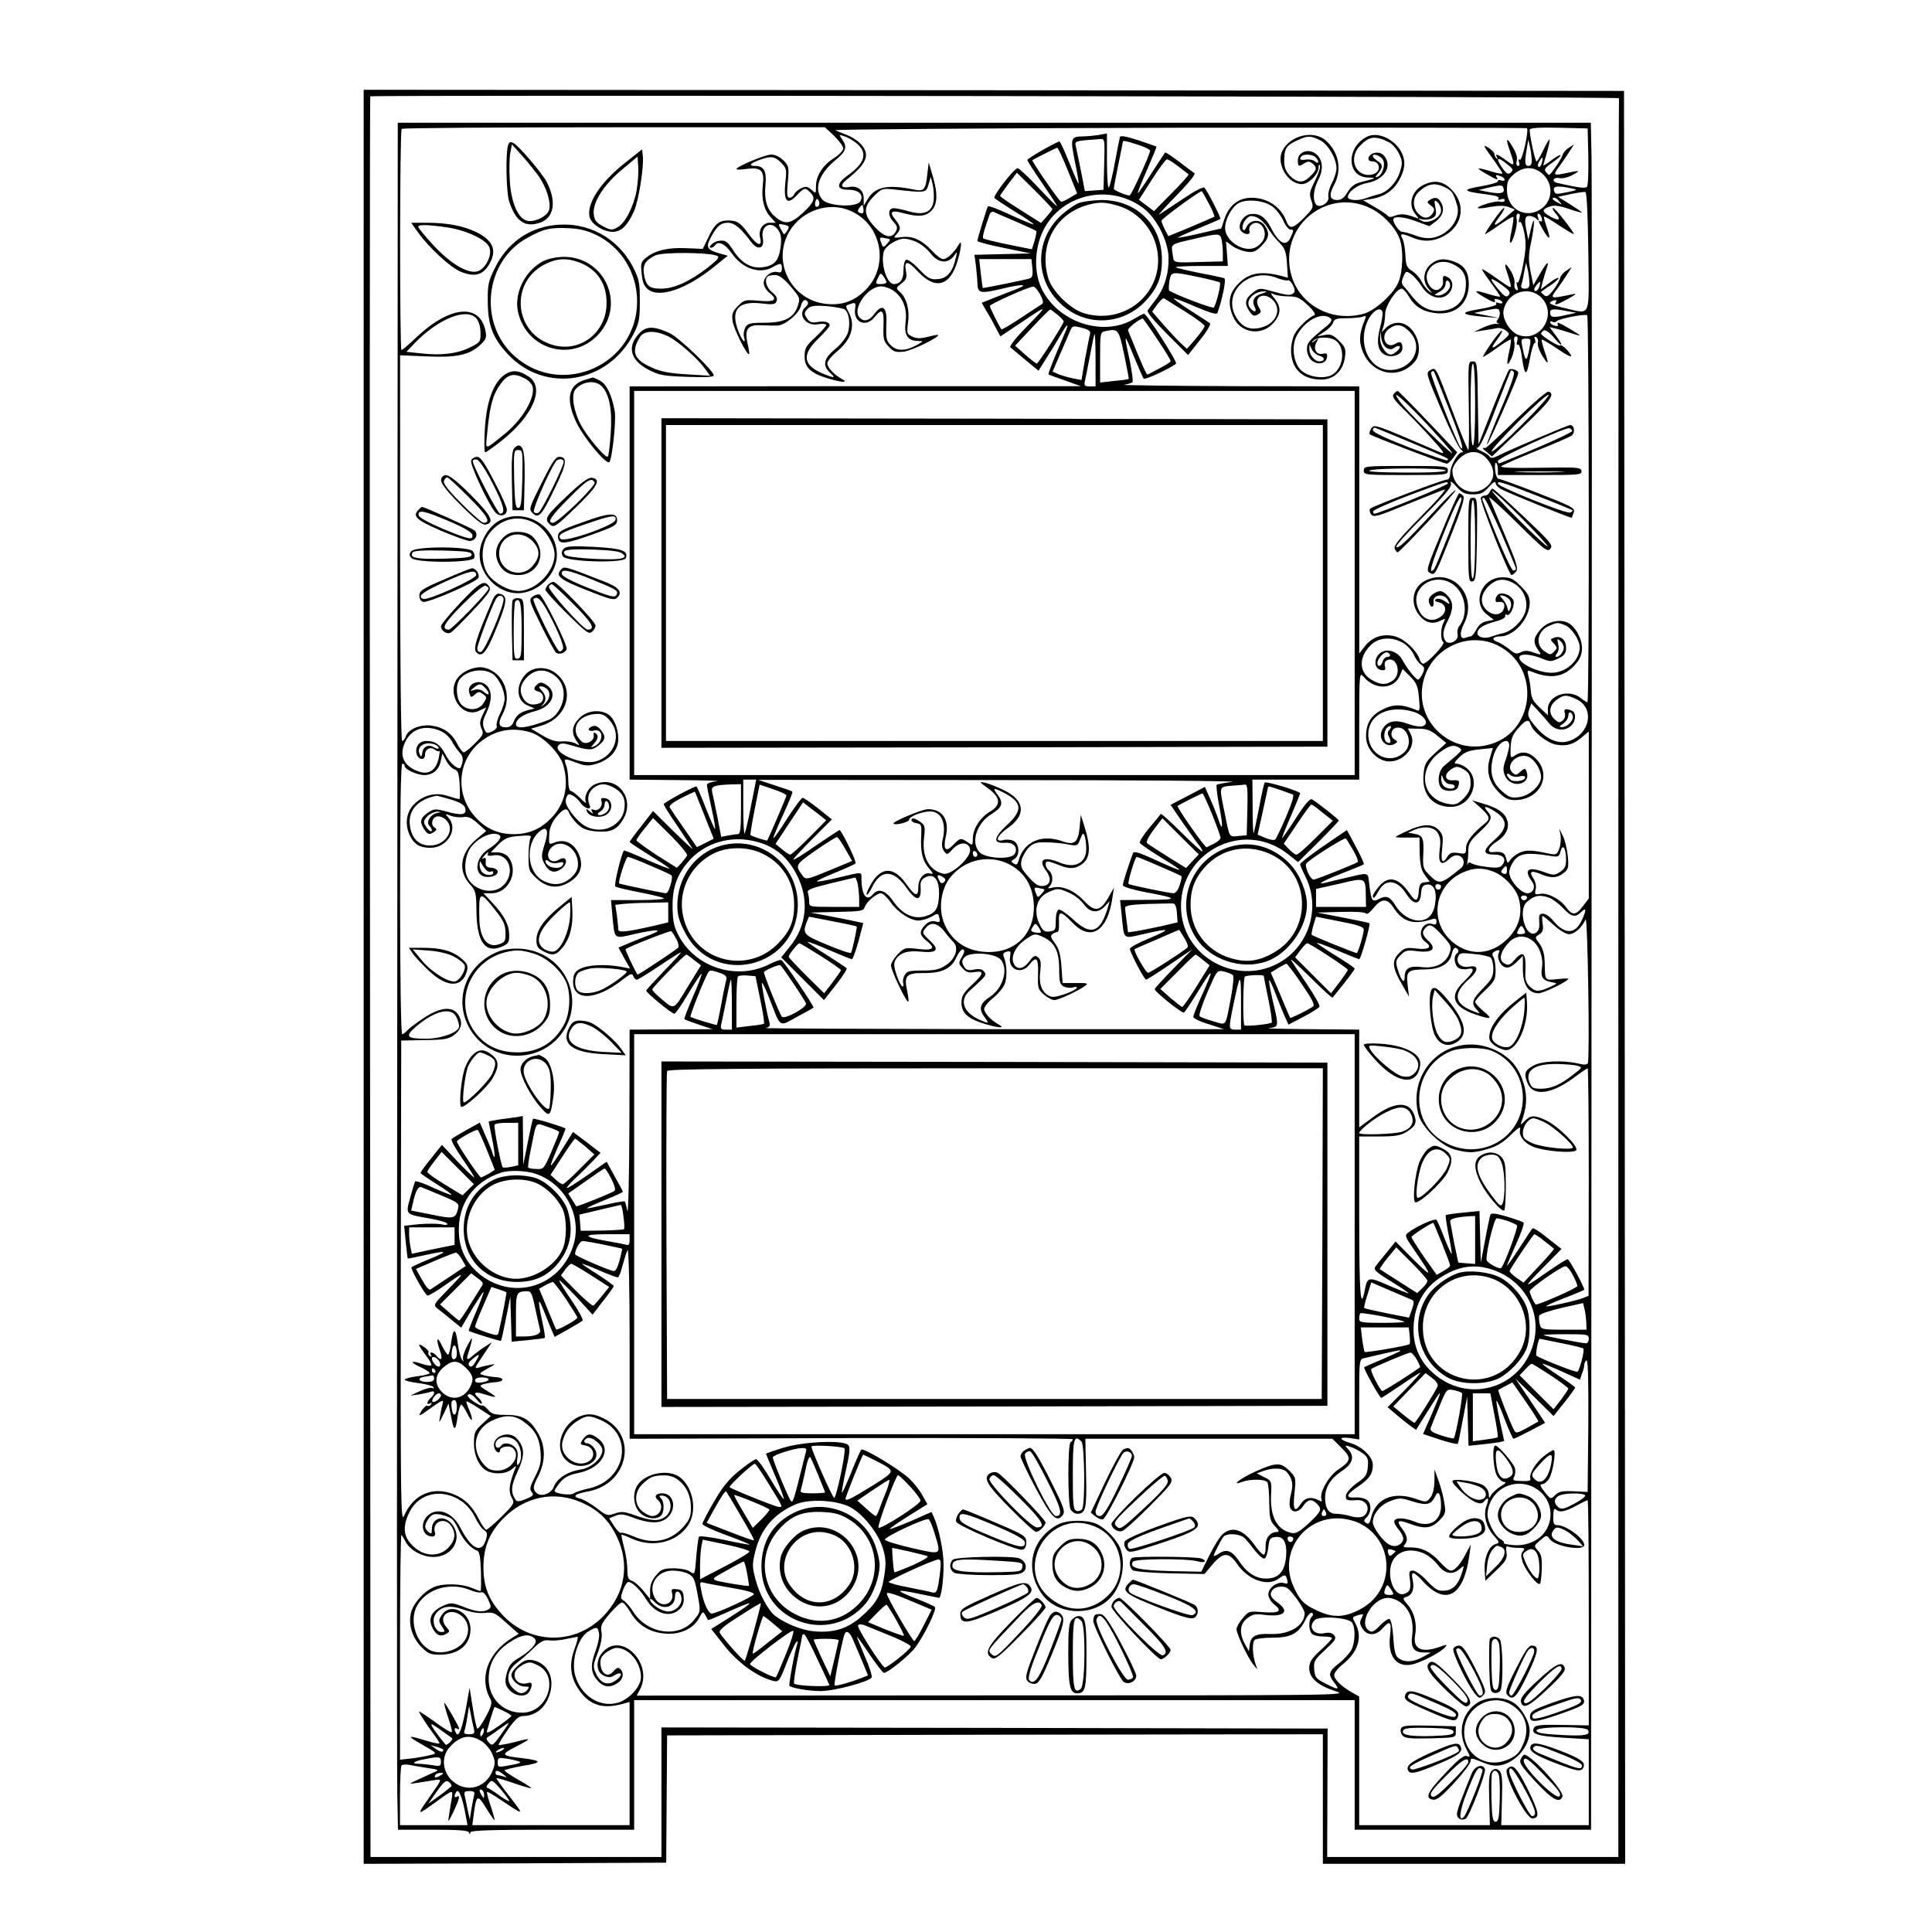 <?xml version="1.0" standalone="no"?>
<!DOCTYPE svg PUBLIC "-//W3C//DTD SVG 20010904//EN"
 "http://www.w3.org/TR/2001/REC-SVG-20010904/DTD/svg10.dtd">
<svg version="1.0" xmlns="http://www.w3.org/2000/svg"
 width="850pt" height="850pt" viewBox="0 0 850 850"
 preserveAspectRatio="xMidYMid meet">
<g transform="translate(0,850) scale(0.1,-0.1)"
fill="#000000" stroke="none">
<path d="M1600 4202 l0 -3902 665 2 666 3 2 280 2 280 1443 3 1442 2 0 -285 0
-285 665 0 665 0 -2 3900 -3 3900 -2773 3 -2772 2 0 -3903z m5523 3866 c-2 -5
-3 -1747 -3 -3873 l0 -3865 -640 0 -641 0 1 283 1 282 -1465 3 -1466 2 0 -285
0 -285 -640 0 -640 0 -2 3871 c-2 2129 -1 3873 1 3875 8 7 5496 -1 5494 -8z"/>
<path d="M1748 4358 c-2 -1982 -2 -3672 0 -3755 l3 -153 154 0 c113 0 155 -3
158 -12 4 -10 6 -10 6 0 1 9 80 12 361 12 l360 0 0 285 0 285 1585 0 1585 0 0
-285 0 -285 520 0 520 0 2 3607 c2 1985 2 3674 0 3756 l-3 147 -2624 0 -2625
0 -2 -3602z m1922 3544 c22 -22 40 -46 40 -55 0 -9 -18 -28 -40 -42 -50 -31
-80 -79 -80 -124 0 -33 0 -34 -20 -16 -17 15 -24 16 -45 7 -14 -7 -28 -19 -31
-27 -4 -8 -12 -15 -20 -15 -11 0 -13 13 -8 69 6 65 5 71 -19 95 -16 16 -37 26
-54 26 -27 0 -153 -53 -153 -64 0 -3 20 -3 45 1 64 8 79 -7 71 -72 -7 -61 5
-109 36 -142 l21 -23 -26 0 c-31 0 -51 -31 -43 -65 11 -43 -13 -36 -49 14 -38
52 -51 61 -94 61 -38 0 -58 -17 -85 -75 l-24 -50 -70 3 c-80 4 -138 -9 -177
-40 -25 -19 -27 -26 -22 -71 3 -38 11 -56 28 -70 50 -40 170 1 293 101 l58 47
-36 10 c-54 15 -61 27 -41 66 27 52 45 69 77 69 29 0 55 -21 104 -86 29 -38
59 -27 50 18 -11 56 39 81 69 34 12 -18 14 -37 9 -75 -8 -59 -28 -81 -81 -87
-48 -6 -93 20 -128 76 -25 39 -34 45 -65 40 -19 -2 -49 -30 -33 -30 7 0 15 5
18 10 14 22 45 8 74 -34 47 -68 123 -94 181 -61 34 19 40 19 40 -6 0 -16 -5
-20 -19 -16 -27 7 -61 -20 -61 -48 0 -13 11 -32 26 -44 38 -30 22 -41 -49 -34
-58 5 -64 4 -90 -23 -24 -24 -28 -35 -24 -66 4 -33 64 -154 73 -146 1 2 -1 23
-7 46 -14 64 0 84 59 81 26 -1 59 -2 74 -1 34 2 94 53 102 87 6 25 20 33 30
16 3 -5 -1 -14 -9 -21 -38 -31 -2 -85 51 -77 18 3 35 3 39 -1 3 -3 -17 -27
-45 -53 -44 -41 -50 -50 -50 -87 0 -49 27 -74 103 -97 61 -18 92 -20 62 -3
-35 19 -65 51 -65 69 0 10 18 32 39 50 66 52 86 115 56 173 -17 33 -18 31 11
40 18 6 20 3 16 -24 -8 -59 49 -82 86 -35 33 41 42 31 39 -39 -2 -57 1 -68 23
-91 21 -23 31 -26 67 -22 35 4 159 65 150 73 -2 2 -22 -2 -45 -8 -32 -8 -50
-8 -68 1 -24 11 -25 15 -19 61 8 56 -6 109 -35 135 -19 17 -19 18 6 38 21 16
25 25 20 53 -9 48 6 49 49 3 68 -74 125 -73 162 1 24 50 43 151 22 115 -21
-36 -52 -65 -69 -65 -9 0 -31 16 -48 35 -45 49 -87 68 -134 62 -37 -5 -39 -4
-24 12 21 23 20 33 -5 65 -28 35 -18 43 36 28 65 -17 96 -15 122 10 28 27 30
76 6 156 l-17 57 -6 -50 c-7 -68 -15 -78 -54 -70 -117 25 -175 14 -207 -39
l-19 -31 0 32 c0 37 -27 58 -66 50 -33 -6 -39 9 -12 30 63 50 88 82 88 111 0
33 -36 70 -86 89 -16 6 -38 15 -49 20 -11 4 667 9 1509 11 841 1 1531 0 1534
-2 9 -10 -21 -145 -31 -139 -6 4 -8 0 -4 -10 4 -10 2 -17 -4 -17 -7 0 -9 10
-6 23 4 14 -3 37 -19 62 -27 46 -31 37 -9 -25 21 -60 19 -64 -18 -36 -37 28
-52 33 -41 14 4 -8 3 -10 -2 -5 -5 5 -9 13 -9 19 0 6 -11 18 -25 27 -29 19
-26 12 27 -60 18 -26 33 -49 33 -52 0 -3 -21 0 -47 8 -68 21 -74 18 -24 -10
47 -27 55 -30 46 -15 -7 12 -3 12 19 4 9 -3 16 -10 16 -15 0 -4 -7 -6 -15 -3
-8 4 -15 2 -15 -4 0 -5 -35 -15 -77 -22 -85 -15 -79 -22 33 -36 34 -4 51 -10
47 -17 -4 -6 0 -8 10 -4 10 4 17 2 17 -4 0 -7 -9 -9 -21 -6 -20 5 -105 -21
-96 -29 2 -2 27 0 55 6 36 6 61 6 80 -1 l27 -11 -40 -34 c-52 -44 -63 -43 -29
1 15 20 25 38 22 40 -3 3 -24 -22 -47 -55 -23 -33 -40 -60 -37 -60 3 0 31 18
62 40 32 22 59 38 62 36 2 -3 -1 -28 -7 -57 -6 -28 -10 -54 -7 -56 9 -9 34 75
29 100 -3 17 -1 27 7 27 7 0 9 -8 4 -22 -3 -13 -3 -19 2 -15 5 5 14 -16 20
-46 9 -45 8 -72 -5 -142 -9 -47 -20 -82 -25 -78 -5 4 -5 -3 -1 -16 5 -17 4
-21 -5 -16 -6 4 -9 16 -7 27 3 11 -4 35 -15 54 -23 39 -33 40 -20 3 5 -13 12
-37 16 -52 7 -29 7 -28 -59 18 -36 26 -65 44 -65 40 0 -3 18 -30 40 -60 22
-30 40 -56 40 -59 0 -3 -21 1 -47 9 -68 21 -74 18 -28 -10 42 -25 60 -31 51
-16 -4 5 3 7 14 4 11 -3 20 -9 20 -14 0 -5 -7 -5 -17 -2 -10 4 -14 2 -10 -4 4
-6 -26 -15 -74 -23 -91 -15 -84 -25 23 -34 l63 -5 -55 11 -55 11 55 12 c50 10
55 9 58 -8 2 -10 -2 -24 -8 -32 -8 -10 -8 -14 2 -18 7 -2 4 -3 -7 -2 -11 2
-38 -6 -60 -16 l-40 -19 40 6 c22 3 49 8 60 10 11 3 29 -2 40 -10 20 -16 19
-16 -15 -46 -47 -40 -57 -38 -24 5 15 20 25 38 22 40 -3 3 -24 -22 -47 -55
-23 -33 -39 -60 -36 -60 4 0 32 18 62 40 31 22 58 38 60 36 2 -2 -1 -23 -6
-47 -15 -65 -12 -79 9 -34 10 23 15 52 13 68 -4 17 -1 27 6 27 8 0 10 -8 6
-21 -4 -13 -3 -19 3 -15 5 3 12 -16 16 -44 13 -96 22 -102 36 -22 7 39 17 72
21 72 5 0 5 7 2 17 -4 11 -3 14 6 9 6 -4 10 -15 7 -24 -3 -10 6 -35 19 -57 29
-46 31 -39 9 24 -8 24 -13 45 -11 47 2 2 34 -17 71 -42 44 -30 64 -39 57 -26
-12 22 -43 49 -47 42 -5 -7 -84 43 -84 52 0 4 5 10 12 14 7 4 25 -8 45 -32 39
-47 44 -37 6 12 l-26 35 29 -7 c16 -4 46 -13 67 -20 20 -7 37 -11 37 -10 0 5
-87 56 -95 56 -3 0 -4 -4 -1 -9 4 -5 -3 -7 -14 -4 -11 3 -20 10 -20 15 0 5 5
6 11 2 6 -3 14 -2 18 3 7 10 122 33 134 26 8 -5 10 -1703 1 -1703 -3 0 -17 9
-31 20 -53 41 -143 10 -143 -49 l0 -28 -36 34 c-28 26 -37 43 -39 71 -1 20 -6
50 -10 66 -7 26 -6 28 11 22 85 -35 144 -26 193 29 23 26 31 46 31 73 0 44
-31 98 -64 113 -37 17 -91 3 -120 -32 -30 -35 -32 -56 -10 -87 18 -25 17 -26
-24 -11 -22 8 -36 7 -52 -1 -17 -9 -26 -7 -50 14 -17 13 -39 27 -50 31 -30 9
-24 25 9 25 62 0 131 78 131 149 0 25 -9 42 -39 72 -33 33 -45 39 -81 39 -90
0 -136 -110 -69 -163 l31 -24 -31 -6 c-20 -4 -35 -16 -46 -37 -8 -16 -20 -30
-24 -30 -5 0 -16 -3 -24 -6 -24 -9 -27 22 -6 62 63 124 -52 250 -171 189 -57
-29 -68 -102 -24 -154 27 -33 60 -39 95 -20 19 9 19 9 10 -10 -14 -25 -14 -78
-1 -86 11 -7 -71 -95 -89 -95 -5 0 -13 9 -16 21 -13 38 -66 88 -107 99 -52 14
-100 -1 -133 -43 l-25 -32 0 588 0 587 -532 1 c-293 1 -519 4 -503 6 17 3 33
8 37 11 4 4 -2 47 -12 97 -27 122 -25 124 18 18 21 -50 40 -95 44 -99 7 -6
120 47 142 66 7 7 -129 220 -141 220 -2 0 -24 -11 -47 -25 -128 -75 -317 -18
-395 119 -37 64 -43 154 -16 236 61 185 292 254 453 136 58 -42 111 -144 113
-218 2 -69 -17 -133 -54 -183 -17 -22 -34 -45 -38 -51 -5 -6 29 -47 85 -103
l93 -93 53 67 c30 37 49 70 43 73 -5 4 -44 29 -86 56 -42 27 -75 51 -73 53 2
2 45 -14 95 -36 63 -27 93 -36 97 -28 22 61 40 149 30 153 -6 2 -55 13 -109
23 -54 11 -101 22 -104 25 -4 3 47 6 112 6 l117 0 -4 54 -4 54 26 -19 c14 -11
42 -22 62 -26 32 -5 41 -1 68 25 34 34 37 57 14 90 -21 30 -64 26 -80 -6 -9
-18 -13 -20 -17 -8 -3 8 2 25 12 38 16 19 23 21 47 13 16 -6 38 -26 49 -44 11
-19 34 -49 51 -66 27 -27 32 -40 36 -94 l4 -63 -25 7 c-98 26 -152 14 -201
-42 -35 -39 -39 -85 -13 -140 33 -71 127 -82 177 -22 32 38 33 68 4 105 -21
26 -21 27 -3 19 11 -5 40 -9 64 -9 37 0 50 -6 85 -39 26 -25 36 -41 28 -44
-25 -9 -73 -56 -87 -84 -8 -15 -15 -46 -15 -69 0 -82 49 -130 133 -130 55 0
96 38 104 98 5 36 2 45 -26 73 -27 26 -37 30 -64 25 l-32 -6 32 21 c18 11 35
29 38 40 5 16 16 19 60 19 29 0 61 3 71 7 14 5 16 3 9 -13 -26 -62 -28 -100
-7 -147 43 -96 156 -117 224 -41 50 57 2 174 -71 174 -18 0 -40 -9 -52 -21
l-21 -21 8 24 c4 12 8 39 8 58 1 36 50 110 73 110 6 0 20 -15 31 -34 27 -46
63 -68 121 -74 85 -8 142 42 143 127 0 51 -17 80 -57 97 -49 20 -80 17 -111
-9 -33 -29 -37 -76 -8 -109 17 -20 17 -21 1 -9 -10 8 -25 27 -33 43 -8 16 -27
37 -42 46 -23 15 -27 25 -29 70 -1 28 -7 61 -13 72 -13 24 -4 25 43 5 51 -21
95 -18 142 8 82 46 95 139 30 204 -37 37 -77 43 -125 18 -51 -26 -67 -89 -32
-128 16 -20 16 -20 -1 -14 -42 16 -64 18 -90 8 -17 -7 -28 -7 -32 0 -4 5 -29
22 -57 38 l-51 30 39 6 c59 11 100 41 124 91 16 32 21 55 17 81 -12 73 -104
130 -162 102 -94 -46 -91 -178 4 -180 39 -1 37 -3 -27 -19 -33 -8 -48 -20 -64
-46 -14 -24 -27 -34 -44 -34 -34 0 -39 21 -15 66 36 66 22 142 -34 194 -54 50
-159 26 -194 -45 -27 -56 25 -145 86 -145 30 0 73 42 74 72 0 13 3 17 6 10 3
-8 -7 -38 -22 -68 -24 -47 -26 -58 -16 -86 11 -30 9 -34 -31 -75 -49 -50 -65
-53 -79 -15 -24 62 -83 102 -153 102 -56 0 -99 -33 -119 -93 l-14 -42 -94 -22
c-51 -12 -95 -20 -97 -19 -1 2 39 20 90 41 51 21 95 40 97 42 4 3 -56 122 -70
137 -5 6 -45 -15 -96 -50 -48 -32 -95 -63 -103 -68 -8 -5 26 33 75 83 53 54
86 95 80 99 -6 4 -37 27 -68 51 -32 24 -59 42 -61 40 -2 -2 -29 -43 -60 -91
-31 -49 -58 -88 -60 -88 -3 0 15 46 40 102 24 55 43 102 42 103 -2 1 -38 14
-80 28 -53 17 -78 22 -81 14 -2 -7 -12 -57 -22 -112 -10 -55 -22 -104 -27
-110 -4 -5 -8 46 -8 114 l0 124 -37 -7 c-21 -3 -51 -6 -68 -6 -55 -1 -57 -7
-36 -111 11 -51 18 -95 16 -97 -1 -2 -20 40 -41 93 -21 52 -40 94 -44 93 -43
-19 -140 -75 -140 -82 0 -4 29 -50 65 -102 36 -52 65 -97 65 -100 0 -4 -36 32
-81 80 -44 47 -86 86 -92 86 -16 -1 -108 -120 -102 -131 3 -4 44 -31 90 -60
47 -28 84 -54 82 -56 -2 -2 -47 17 -100 41 -53 25 -98 42 -101 38 -5 -10 -46
-142 -46 -152 0 -4 53 -18 118 -31 l117 -24 -124 -3 -124 -3 7 -52 c3 -29 6
-61 6 -72 1 -45 11 -48 105 -26 85 21 124 22 74 2 -13 -5 -54 -21 -92 -36
l-68 -27 24 -42 c14 -22 32 -56 41 -74 l17 -32 87 58 c125 84 126 84 32 -12
-50 -51 -80 -89 -75 -94 6 -5 36 -30 67 -56 l57 -47 33 53 c19 29 47 74 62
101 33 57 42 61 20 10 -50 -117 -74 -177 -71 -180 2 -2 35 -14 73 -27 l69 -25
-992 0 -993 -1 0 -865 0 -865 213 -2 c116 -1 193 -3 170 -5 -25 -3 -43 -9 -43
-16 0 -7 9 -52 20 -101 11 -49 18 -91 16 -93 -2 -2 -20 39 -41 92 -20 52 -39
95 -41 95 -13 0 -144 -71 -144 -78 0 -5 27 -48 61 -97 33 -49 63 -94 66 -99 3
-6 -35 29 -84 77 l-90 89 -51 -66 c-29 -36 -52 -68 -52 -70 0 -2 38 -28 85
-57 47 -29 88 -56 90 -60 3 -4 -41 13 -96 37 -56 25 -103 44 -104 42 -11 -12
-45 -152 -38 -158 4 -4 51 -15 103 -25 52 -10 102 -22 110 -26 8 -5 -41 -9
-109 -9 l-123 0 6 -67 c11 -110 3 -104 103 -81 101 22 126 19 57 -7 -27 -10
-68 -26 -91 -36 l-42 -18 25 -46 26 -46 -43 8 c-67 12 -141 8 -174 -8 -23 -11
-31 -22 -33 -46 -10 -99 95 -100 220 -1 32 25 39 27 44 14 3 -9 10 -16 15 -16
6 0 50 27 99 60 49 33 92 60 95 60 4 0 -29 -36 -72 -80 -43 -45 -79 -84 -80
-88 -2 -8 112 -102 124 -102 5 0 33 41 62 90 30 50 56 88 58 86 2 -2 -15 -47
-38 -100 -23 -53 -40 -98 -38 -100 2 -2 31 -13 64 -24 l60 -20 -182 -1 -183
-1 -1 -417 c-1 -230 -5 -401 -9 -380 -4 20 -9 39 -11 41 -2 3 -40 -4 -84 -14
-44 -10 -81 -17 -83 -16 -1 2 33 18 78 36 44 18 80 34 80 37 0 3 -16 33 -36
68 l-35 64 -86 -60 c-47 -33 -87 -58 -89 -56 -3 2 15 22 38 44 24 22 58 56 76
75 l34 36 -60 46 -61 46 -47 -75 c-25 -42 -48 -74 -50 -72 -3 2 12 39 31 82
20 43 34 79 33 80 -8 7 -140 47 -143 43 -2 -2 -12 -48 -23 -103 l-20 -100 -1
107 -1 108 -27 -5 c-16 -2 -49 -7 -75 -10 -27 -4 -48 -8 -48 -10 0 -2 7 -36
15 -76 15 -70 14 -105 0 -57 -4 13 -18 47 -31 76 l-23 53 -58 -32 c-32 -18
-62 -36 -66 -40 -5 -4 17 -43 48 -88 31 -45 54 -81 51 -81 -3 0 -37 32 -74 71
l-68 72 -47 -59 c-26 -32 -47 -61 -47 -64 0 -3 32 -25 70 -49 39 -24 68 -46
67 -48 -2 -2 -38 12 -80 31 -42 20 -78 32 -81 28 -2 -4 -12 -36 -21 -70 -21
-76 -23 -74 81 -92 41 -7 77 -17 81 -23 4 -7 -6 -8 -27 -3 -19 3 -62 3 -98 0
l-64 -7 7 -71 c4 -39 8 -72 9 -73 1 -1 39 7 85 17 95 21 95 15 -1 -24 -38 -16
-68 -30 -68 -32 0 -16 62 -124 71 -124 6 0 39 19 73 43 94 66 96 65 21 -12
-70 -72 -70 -72 -49 -89 12 -9 40 -32 62 -50 l41 -33 47 80 c27 44 50 79 51
77 2 -2 -12 -40 -32 -86 -20 -46 -34 -84 -33 -85 8 -6 140 -47 142 -44 2 2 12
47 22 99 l19 95 3 -99 3 -99 71 7 c40 4 73 8 75 10 2 2 -3 35 -12 75 -20 94
-18 107 5 50 10 -26 26 -63 34 -84 l16 -37 57 32 c32 18 62 36 66 40 4 4 -17
43 -48 88 -30 44 -55 84 -55 89 0 4 33 -28 74 -71 l73 -80 46 60 c26 32 47 62
47 66 0 3 -33 27 -72 52 -40 25 -70 46 -67 46 4 0 39 -13 77 -30 39 -17 75
-30 80 -30 4 0 14 24 21 53 8 28 17 59 22 67 5 8 9 -173 9 -407 l0 -423 975 3
c536 1 975 -1 975 -5 0 -4 -4 -10 -10 -13 -13 -8 -13 -271 0 -296 6 -10 19
-19 29 -19 38 0 43 22 39 179 l-3 151 544 0 543 0 39 -39 c46 -45 44 -58 -13
-96 -42 -28 -85 -103 -74 -131 4 -11 2 -12 -14 -4 -31 17 -59 11 -76 -15 -28
-43 -37 -30 -29 45 7 69 7 70 -24 101 -37 36 -57 36 -152 -7 -62 -28 -107 -64
-55 -44 37 14 103 13 112 -2 4 -7 8 -47 8 -89 1 -68 4 -81 25 -103 18 -19 20
-26 10 -26 -31 0 -52 -26 -51 -64 1 -20 -3 -36 -8 -36 -6 0 -24 19 -41 43 -48
67 -96 84 -138 49 -12 -9 -38 -51 -59 -92 l-37 -75 -140 3 c-139 4 -178 14
-161 41 9 14 237 15 284 2 31 -9 46 1 18 12 -22 9 -292 11 -305 3 -15 -10 -14
-41 2 -54 6 -6 80 -12 164 -14 l152 -3 36 43 c47 54 71 54 108 1 49 -71 134
-101 183 -64 26 19 31 19 37 -5 4 -17 2 -20 -14 -15 -28 9 -69 -20 -69 -50 0
-13 11 -32 26 -44 37 -29 23 -39 -49 -34 -61 5 -64 5 -90 -27 -15 -17 -27 -39
-27 -48 0 -21 52 -130 75 -157 l17 -20 -7 20 c-16 44 -17 102 -4 111 8 5 44 9
81 9 78 0 112 19 141 78 10 21 23 34 29 31 6 -4 6 -10 -1 -17 -15 -15 -14 -60
1 -75 7 -7 29 -12 50 -12 21 0 38 -3 38 -7 0 -4 -22 -28 -50 -53 -40 -37 -50
-53 -50 -79 0 -43 37 -76 114 -101 61 -19 57 -19 -1506 -19 l-1567 -1 15 28
c58 111 -77 252 -161 167 -35 -34 -35 -91 1 -107 20 -9 30 -9 45 0 38 24 42 1
4 -24 -33 -21 -62 -10 -82 31 -15 32 -15 37 7 94 15 40 20 72 16 92 -5 26 1
38 37 80 23 27 47 49 54 49 6 0 23 -20 37 -44 33 -56 81 -86 149 -93 66 -7
128 21 153 69 15 29 17 30 27 12 5 -10 11 -20 12 -22 1 -1 33 12 71 29 142 64
146 61 21 -19 l-78 -49 60 -76 c60 -75 144 -135 212 -152 25 -6 28 -3 59 77
18 46 38 88 43 93 7 7 8 5 5 -6 -12 -34 -39 -181 -35 -186 11 -10 84 -23 139
-23 57 0 212 41 223 60 3 5 -10 47 -30 92 -19 45 -35 84 -35 87 0 3 25 -31 55
-77 31 -45 59 -82 64 -82 17 0 112 77 137 111 39 51 97 170 87 179 -4 4 -39
20 -78 35 -100 39 -99 45 2 24 48 -10 91 -18 94 -19 10 0 21 83 20 150 0 57
-21 157 -42 204 l-11 24 -90 -40 c-50 -21 -92 -37 -94 -35 -2 1 35 27 81 56
l85 53 -22 39 c-11 21 -37 54 -57 73 -44 42 -203 138 -212 128 -4 -4 -24 -49
-44 -100 -21 -51 -39 -91 -41 -89 -2 2 6 47 18 101 17 76 19 99 9 109 -22 22
-195 15 -283 -12 -43 -13 -78 -25 -78 -27 0 -2 19 -47 41 -99 23 -53 39 -98
37 -100 -2 -2 -28 36 -57 85 -29 50 -58 90 -65 90 -6 0 -39 -22 -73 -50 -46
-37 -74 -71 -112 -137 -28 -48 -51 -92 -51 -98 0 -5 47 -28 105 -49 58 -21
104 -40 103 -42 -2 -1 -52 8 -111 21 -59 12 -109 19 -112 14 -3 -4 -8 -44 -12
-88 -6 -79 -6 -80 -27 -66 -11 9 -43 15 -72 15 -46 0 -55 -4 -78 -31 -18 -21
-26 -42 -26 -67 l0 -37 -30 37 c-17 20 -39 40 -50 43 -16 5 -20 15 -20 48 0
24 -6 67 -14 97 -8 30 -13 56 -12 58 2 1 23 -7 47 -18 91 -41 196 -16 246 59
41 61 24 165 -35 211 -48 38 -150 20 -186 -32 -25 -35 -20 -94 9 -123 26 -27
73 -33 93 -13 15 15 15 61 0 76 -9 9 -9 12 3 12 44 0 54 -68 13 -95 -29 -19
-62 -17 -138 11 -40 14 -54 15 -82 5 -31 -11 -36 -10 -79 24 -26 19 -57 38
-71 41 -39 10 -28 21 37 33 174 35 216 247 64 321 -33 16 -55 20 -79 16 -100
-19 -150 -150 -79 -206 62 -48 158 0 117 59 -8 11 -22 21 -30 21 -18 0 -18 16
0 23 20 8 66 -30 66 -53 0 -35 -48 -78 -94 -85 -58 -9 -105 -39 -119 -75 -14
-36 -63 -49 -82 -23 -11 15 -9 26 12 67 33 65 34 130 2 187 -37 65 -69 84
-142 84 -52 0 -65 4 -80 23 -10 12 -22 20 -25 18 -4 -2 -22 6 -40 19 -22 15
-29 25 -22 30 7 5 22 -4 36 -21 13 -16 23 -24 24 -18 0 6 -7 17 -15 24 -25 21
-17 29 18 18 66 -20 71 -19 27 8 -44 27 -44 28 -20 35 14 4 37 7 53 8 15 1 27
6 27 11 0 6 -12 10 -27 11 -16 1 -39 4 -53 8 -25 7 -24 8 15 30 37 20 38 22
10 16 -16 -3 -38 -8 -49 -12 -21 -6 -20 -4 28 67 l30 45 -29 -19 c-17 -10 -39
-27 -51 -37 -27 -25 -35 -24 -25 4 4 12 11 36 15 52 5 25 2 22 -18 -15 -13
-24 -22 -51 -19 -60 4 -13 4 -13 -6 0 -5 8 -13 39 -17 68 -9 71 -20 74 -29 7
-3 -30 -10 -55 -14 -55 -4 0 -15 16 -25 36 -22 48 -30 38 -12 -14 15 -42 9
-54 -14 -27 -15 18 -35 20 -24 3 4 -7 3 -8 -5 -4 -6 4 -9 11 -6 16 3 4 -7 16
-21 25 -29 19 -27 11 13 -43 14 -18 23 -36 20 -39 -3 -3 -22 0 -42 7 -50 17
-54 7 -5 -15 22 -10 40 -22 40 -26 0 -4 -25 -11 -55 -14 -30 -4 -55 -11 -55
-15 0 -4 27 -11 60 -15 33 -4 63 -12 67 -18 3 -5 1 -7 -4 -4 -6 4 -31 -2 -55
-13 l-43 -20 38 5 c21 4 45 9 53 12 19 7 18 -11 -1 -27 -18 -15 -20 -35 -3
-24 7 4 8 3 4 -5 -4 -6 -11 -9 -16 -6 -4 3 -16 -7 -25 -21 -18 -29 -12 -27 40
11 52 37 58 39 52 19 -3 -11 -8 -35 -11 -54 -6 -35 -6 -34 16 10 l21 45 12
-60 c12 -66 19 -64 29 8 4 26 11 47 15 47 4 0 15 -16 25 -36 22 -47 31 -38 11
11 -9 20 -15 38 -13 40 2 1 27 -13 55 -31 l52 -34 -37 -34 c-34 -32 -37 -39
-37 -88 1 -60 29 -112 68 -124 37 -12 78 -6 100 13 20 17 20 17 12 -2 -25 -64
-29 -96 -15 -122 15 -26 14 -28 -43 -85 -32 -32 -63 -58 -68 -58 -5 0 -20 21
-33 48 -29 56 -59 86 -108 107 -93 38 -180 1 -221 -95 -14 -31 -15 75 -14
1029 l2 1063 102 2 c86 1 106 4 130 22 34 25 40 56 19 90 -26 39 -80 33 -154
-16 -33 -22 -65 -47 -72 -55 -7 -8 -16 -15 -21 -15 -5 0 -9 260 -9 595 0 390
3 595 10 595 6 0 10 -4 10 -10 0 -15 55 -40 87 -40 38 1 64 23 72 62 l7 33 17
-32 c9 -17 25 -34 36 -38 16 -5 20 -17 23 -66 1 -34 2 -62 0 -64 -2 -2 -24 4
-49 12 -57 20 -113 5 -155 -39 -32 -35 -38 -90 -13 -138 19 -36 43 -50 89 -50
74 0 124 83 79 132 -16 18 -16 19 10 9 15 -6 39 -8 54 -6 22 4 37 -3 65 -28
l37 -33 -44 -37 c-71 -60 -82 -140 -26 -200 24 -26 26 -36 27 -115 1 -134 38
-187 109 -158 31 13 35 19 35 51 0 45 -20 85 -72 141 l-41 44 35 0 c79 0 124
103 71 163 -9 9 -29 17 -45 17 l-29 0 33 34 c28 28 41 34 91 38 50 4 57 3 50
-11 -4 -9 -8 -44 -8 -79 0 -61 2 -65 37 -98 46 -42 97 -46 149 -11 46 31 57
74 33 124 -22 45 -61 62 -102 47 -28 -11 -28 -11 -26 32 1 30 10 53 30 78 32
40 50 45 58 18 4 -10 20 -31 36 -47 23 -22 42 -29 83 -33 63 -5 90 7 117 51
58 94 -26 200 -123 156 -29 -13 -49 -52 -40 -76 4 -10 -7 -3 -24 15 -17 17
-36 32 -42 32 -6 0 -11 19 -11 44 0 25 -4 56 -10 70 -11 31 -9 31 47 10 37
-14 50 -15 85 -5 62 19 98 60 98 111 0 47 -21 95 -49 110 -39 20 -91 12 -122
-19 -33 -33 -37 -65 -13 -100 16 -23 16 -23 -6 -11 -12 6 -38 10 -58 8 -27 -2
-50 5 -87 27 l-49 29 44 13 c117 34 153 162 65 231 -39 31 -98 30 -130 -2 -48
-48 -45 -119 7 -140 l30 -13 -28 -7 c-36 -9 -54 -24 -65 -53 -6 -15 -17 -23
-33 -23 -33 0 -37 18 -14 60 43 82 4 181 -80 202 -33 9 -85 -8 -113 -38 -63
-68 11 -191 91 -150 l29 14 -16 -34 c-13 -27 -14 -38 -5 -59 11 -23 8 -29 -28
-65 -22 -22 -44 -40 -50 -40 -5 0 -18 17 -29 38 -24 48 -62 73 -116 80 -49 5
-100 -17 -110 -48 -3 -11 -11 -20 -16 -20 -5 0 -9 330 -9 849 l0 848 115 -5
c133 -6 190 6 237 50 26 24 29 33 24 61 -24 123 -154 113 -301 -24 -34 -33
-65 -59 -69 -59 -8 0 -8 965 1 973 3 4 424 7 934 7 l928 0 41 -38z m3318 -91
c1 -68 -1 -128 -6 -133 -8 -8 -36 -4 -130 17 -13 3 -20 10 -16 16 3 6 16 8 28
5 11 -2 37 4 56 15 37 21 36 21 -47 4 -39 -8 -40 -3 -9 38 13 18 32 46 42 62
l19 30 -24 -16 c-13 -8 -25 -23 -27 -32 -2 -13 -52 -87 -59 -87 -1 0 -8 6 -14
14 -9 10 -3 19 29 41 22 15 38 30 36 32 -3 3 -21 -7 -40 -22 -20 -15 -36 -25
-36 -23 0 2 7 28 16 57 8 29 14 55 11 57 -2 2 -14 -19 -27 -46 -13 -28 -26
-50 -30 -50 -6 0 -30 111 -30 139 0 8 36 11 128 9 l127 -3 3 -124z m-3214 54
c43 -40 30 -83 -42 -135 -55 -39 -54 -65 2 -65 46 0 68 -24 50 -52 -18 -27
-142 -20 -166 9 -39 45 -16 112 56 172 49 40 55 59 31 93 -15 22 -15 22 14 12
16 -6 41 -21 55 -34z m2032 19 c36 -17 74 -81 74 -125 0 -14 -9 -43 -20 -64
-12 -22 -18 -49 -16 -61 7 -26 -41 -54 -55 -32 -15 22 -10 67 12 109 24 48 18
92 -16 115 -32 21 -75 4 -75 -31 0 -28 3 -30 29 -13 15 9 23 9 35 -1 22 -18
20 -28 -9 -56 -31 -32 -56 -31 -89 1 -19 20 -26 37 -26 65 0 55 9 69 54 90 50
23 59 23 102 3z m305 -10 c15 -7 34 -30 44 -50 15 -31 16 -43 5 -77 -14 -49
-57 -94 -96 -102 -16 -4 -39 -11 -52 -16 -34 -14 -82 -11 -82 4 0 23 43 55 85
62 71 13 109 67 80 112 -12 18 -24 23 -43 21 -32 -4 -45 -38 -14 -38 11 0 23
-7 26 -16 16 -42 -56 -61 -89 -24 -26 28 -23 75 6 106 42 45 69 49 130 18z
m-1253 -96 l-3 -113 -41 -3 -41 -3 -17 88 c-10 48 -20 98 -23 110 -5 23 -5 23
105 31 23 2 23 1 20 -110z m149 85 c29 -9 53 -21 53 -26 0 -16 -83 -197 -90
-197 -17 0 -70 23 -70 30 0 4 9 52 20 105 11 53 20 99 20 101 0 7 12 5 67 -13z
m1732 -65 c1 -19 -4 -28 -14 -28 -17 0 -18 15 -8 75 l7 40 7 -30 c4 -16 7 -42
8 -57z m-2041 -48 l41 -101 -32 -19 c-18 -11 -35 -19 -39 -17 -9 2 -130 179
-126 182 7 6 104 54 109 55 4 0 25 -45 47 -100z m1090 58 c17 -17 15 -33 -3
-18 -8 7 -26 10 -40 8 -24 -5 -32 2 -18 15 11 11 48 8 61 -5z m296 -10 c13
-21 -2 -69 -24 -76 -12 -4 -11 -1 3 15 22 26 22 40 -3 55 -11 7 -20 17 -20 21
0 14 32 3 44 -15z m-2647 -14 c23 -24 25 -30 18 -88 -8 -82 8 -100 50 -56 33
35 38 36 59 14 26 -25 19 -43 -31 -90 -55 -50 -79 -54 -122 -18 -37 31 -50 74
-43 142 5 59 -7 82 -46 82 -31 0 -22 11 21 27 49 18 66 15 94 -13z m3346 -2
c-3 -12 -9 -19 -14 -16 -5 3 -3 14 3 24 15 24 19 21 11 -8z m-1599 -14 c22
-17 43 -33 45 -35 3 -2 -30 -39 -74 -83 l-78 -79 -33 25 -33 25 57 89 c31 49
61 89 66 89 4 1 27 -13 50 -31z m1449 8 c24 -19 26 -24 14 -35 -12 -10 -19 -6
-36 18 -34 48 -24 55 22 17z m158 -45 c51 -52 36 -133 -30 -161 -66 -27 -131
20 -131 94 0 37 5 48 31 70 43 36 91 35 130 -3z m-2161 -151 c0 -3 -12 -18
-25 -33 l-25 -28 -90 57 c-50 31 -90 59 -90 62 0 3 17 27 37 54 l37 48 78 -77
c43 -43 78 -80 78 -83z m-522 42 c-4 -53 -40 -71 -105 -53 -26 8 -57 14 -68
15 -28 2 -31 -31 -5 -59 18 -19 20 -27 11 -44 -18 -33 -50 -25 -93 21 -50 54
-51 87 -3 135 34 34 37 35 92 29 136 -15 137 -15 148 22 l10 34 8 -32 c4 -18
7 -48 5 -68z m2251 53 c29 -14 36 -25 52 -79 17 -58 -37 -129 -107 -142 -22
-4 -50 -1 -77 10 -24 9 -50 16 -58 16 -13 0 -39 37 -39 54 0 16 44 13 96 -6
l63 -23 28 21 c31 24 40 53 23 83 -12 23 -27 26 -50 11 -13 -8 -12 -11 5 -24
16 -12 18 -18 9 -33 -16 -26 -40 -27 -63 -4 -28 28 -27 72 2 98 39 36 72 41
116 18z m257 -10 c2 -17 -23 -19 -77 -8 l-34 7 50 12 c54 12 58 11 61 -11z
m299 6 c28 -6 27 -7 -22 -17 -47 -10 -52 -9 -56 8 -6 20 18 22 78 9z m-1597
-66 c17 -30 27 -57 24 -59 -4 -2 -51 -22 -104 -45 l-98 -40 -15 29 c-8 16 -15
34 -15 39 0 8 159 125 177 130 1 1 15 -24 31 -54z m1670 -213 c3 -302 15 -274
-110 -246 -48 11 -66 19 -57 25 19 12 32 11 24 -1 -10 -16 6 -11 55 16 36 20
40 24 16 19 -100 -21 -99 -21 -62 28 13 18 32 46 42 62 l19 30 -24 -16 c-13
-8 -25 -23 -27 -32 -1 -8 -14 -32 -29 -52 -22 -28 -30 -33 -41 -24 -8 6 -14
13 -14 14 0 1 18 15 41 29 22 15 38 30 36 33 -3 3 -22 -7 -42 -23 l-36 -27 7
29 c4 16 11 39 15 52 18 49 8 45 -23 -8 l-32 -55 -12 60 c-10 49 -10 72 2 128
17 82 17 133 0 62 l-12 -50 -7 34 c-11 54 -9 71 11 71 10 0 24 -6 31 -12 11
-11 13 -10 8 5 -4 9 -3 17 2 17 5 0 11 -9 14 -20 3 -11 1 -18 -4 -14 -14 8
-11 -2 12 -41 28 -46 33 -40 14 15 -8 24 -14 45 -12 47 2 2 31 -15 64 -37 33
-22 63 -40 67 -40 3 0 -15 27 -41 60 -25 33 -49 58 -51 55 -3 -3 3 -14 13 -25
25 -28 14 -34 -24 -13 -38 22 -39 31 -4 44 20 7 40 5 85 -10 32 -11 58 -18 58
-16 0 2 -24 18 -52 36 l-53 33 55 12 c30 6 60 11 65 9 6 -1 11 -99 13 -263z
m-3384 206 c-10 -16 -22 -7 -17 13 4 15 8 17 14 8 4 -7 5 -17 3 -21z m3257 15
c13 -15 12 -15 -8 -4 -24 12 -29 21 -14 21 5 0 15 -7 22 -17z m-1264 -21 c16
-11 38 -39 48 -61 10 -23 24 -41 32 -41 16 0 16 -2 1 -35 -20 -43 -51 -27 -88
46 -23 44 -50 62 -88 57 -34 -4 -60 -51 -42 -74 16 -18 44 -19 37 0 -3 7 0 19
6 25 33 33 77 -17 56 -63 -6 -13 -23 -29 -36 -35 -52 -24 -133 29 -133 86 0
38 29 92 59 109 35 20 111 13 148 -14z m743 -18 c0 -33 -58 -62 -86 -45 -18
11 -17 11 3 6 12 -3 32 -1 44 5 18 10 20 17 14 48 -6 32 -5 34 9 23 9 -8 16
-24 16 -37z m-315 12 c55 -25 110 -81 131 -132 20 -48 17 -151 -5 -199 -23
-51 -102 -121 -150 -135 -158 -44 -312 56 -328 213 -20 193 177 335 352 253z
m-2228 -23 c-3 -3 -11 -2 -17 2 -8 5 -7 11 2 22 12 15 13 14 16 -1 2 -10 1
-20 -1 -23z m-59 11 c147 -61 179 -256 58 -361 -46 -41 -97 -57 -161 -50 -156
16 -242 189 -160 322 55 89 170 128 263 89z m732 -49 c47 -21 87 -39 89 -41 2
-2 -1 -21 -7 -42 l-12 -39 -104 21 c-58 12 -107 24 -110 27 -5 5 3 36 29 108
3 7 11 11 18 8 6 -3 50 -22 97 -42z m-1000 -24 c0 -10 -19 -36 -22 -31 -2 3
-8 14 -15 26 -10 19 -9 20 13 16 13 -2 24 -7 24 -11z m1904 -53 c3 -13 6 -40
6 -60 l0 -38 -75 -2 c-154 -4 -139 -8 -146 35 -7 45 -11 42 99 67 102 24 109
24 116 -2z m-1471 -20 c-16 -18 -18 -18 -24 -1 -12 29 -10 31 16 25 25 -4 25
-5 8 -24z m132 6 c19 -9 46 -31 60 -50 32 -41 75 -46 101 -11 16 22 16 22 9
-8 -13 -60 -38 -90 -78 -93 -33 -3 -43 2 -83 43 -24 26 -50 45 -57 42 -7 -2
-12 -22 -12 -46 0 -41 -14 -60 -42 -61 -31 0 -59 88 -45 142 6 25 59 58 90 58
13 0 39 -7 57 -16z m-882 -59 c15 -6 8 -15 -40 -53 -78 -60 -147 -92 -204 -92
-53 0 -67 12 -76 64 -6 41 7 62 52 83 32 14 232 13 268 -2z m1389 -55 c3 -30
0 -41 -12 -45 -22 -7 -205 -44 -206 -42 -1 1 -5 30 -9 65 l-7 62 115 0 115 0
4 -40z m1865 10 c37 -22 48 -54 40 -108 -9 -50 -45 -83 -99 -89 -54 -6 -94 12
-132 59 -14 18 -32 40 -40 48 -10 12 -11 21 -2 42 11 26 13 27 34 12 13 -9 34
-33 47 -54 30 -48 83 -64 115 -35 26 23 26 61 0 75 -20 11 -24 8 -21 -21 1 -9
-5 -22 -14 -29 -30 -25 -72 33 -54 73 21 47 75 59 126 27z m322 -72 c1 -22 -4
-28 -20 -28 -15 0 -19 5 -15 18 3 9 8 35 12 57 l8 40 7 -30 c4 -16 7 -42 8
-57z m-2829 0 c0 -4 -11 -8 -25 -8 -23 0 -24 2 -13 26 11 24 13 25 25 8 7 -10
13 -21 13 -26z m1373 23 c48 -10 91 -21 94 -24 6 -7 -16 -97 -27 -110 -6 -6
-181 61 -196 75 -3 3 -2 22 1 42 8 42 8 42 128 17z m-1795 -41 c42 -49 43 -52
32 -86 -18 -53 -59 -74 -147 -74 -63 0 -74 -3 -84 -21 -6 -12 -9 -30 -6 -40
11 -40 -10 -17 -27 31 -32 88 3 127 104 115 52 -6 61 -5 67 11 4 12 -2 24 -20
38 -25 20 -35 54 -20 69 3 4 18 7 32 7 19 0 38 -14 69 -50z m2143 36 c19 -7
39 -12 45 -9 6 2 16 -9 23 -23 10 -22 9 -29 -1 -36 -14 -9 -28 -7 -100 13 -44
12 -50 12 -75 -8 -34 -25 -39 -47 -19 -78 18 -27 24 -29 44 -16 11 7 11 12 1
28 -28 46 22 72 61 33 40 -40 16 -102 -48 -120 -49 -15 -86 -1 -112 42 -67
109 55 226 181 174z m1017 -74 c-10 -12 -18 -8 -45 24 -45 53 -41 59 12 22 36
-26 42 -34 33 -46z m-258 43 c0 -21 -29 -45 -53 -45 -20 1 -20 2 6 16 16 8 27
23 27 35 0 11 5 17 10 14 6 -3 10 -12 10 -20z m393 -5 c-5 -19 -23 -29 -23
-12 0 7 20 32 26 32 1 0 0 -9 -3 -20z m-2838 -22 c40 -31 57 -79 49 -137 -7
-55 10 -81 54 -81 27 -1 26 -1 -8 -20 -46 -25 -85 -25 -110 0 -21 21 -23 27
-20 106 2 64 -19 78 -52 34 -24 -33 -49 -38 -68 -15 -31 37 38 135 96 135 17
0 44 -10 59 -22z m641 -13 c13 -25 16 -38 8 -43 -6 -4 -48 -31 -93 -61 -45
-30 -83 -52 -85 -50 -8 9 -51 95 -51 103 0 8 169 84 191 85 6 1 19 -15 30 -34z
m978 4 c-37 -10 -48 -32 -34 -60 12 -22 -2 -26 -20 -4 -25 30 14 74 65 73 12
0 7 -3 -11 -9z m1227 -18 c73 -74 -3 -199 -100 -165 -38 14 -73 71 -66 109 16
79 110 111 166 56z m-1568 -61 c48 -30 87 -59 87 -65 -1 -5 -18 -30 -39 -55
l-39 -45 -27 25 c-15 14 -49 51 -77 82 l-49 57 22 31 c13 17 26 29 29 28 3 -2
45 -28 93 -58z m-1496 8 c19 -15 25 -65 13 -103 -7 -20 -30 -50 -56 -71 -50
-41 -57 -72 -22 -104 26 -24 20 -25 -29 -5 -91 38 -97 83 -23 155 28 27 50 53
50 58 0 15 -23 21 -55 15 -20 -4 -32 -1 -42 12 -17 24 -16 30 2 48 11 11 31
14 82 10 37 -3 73 -10 80 -15z m936 -23 c15 -13 27 -26 27 -29 0 -11 -112
-186 -119 -186 -3 1 -26 18 -51 40 l-44 39 74 79 c41 44 77 80 80 80 3 1 17
-10 33 -23z m1429 13 c3 -7 -2 -38 -10 -68 -18 -67 -10 -107 23 -122 32 -14
75 3 75 30 0 26 -9 33 -30 20 -44 -28 -71 36 -28 66 33 23 56 20 89 -13 61
-62 23 -156 -70 -168 -97 -13 -161 102 -116 210 19 46 58 72 67 45z m813 3
l40 -7 -50 -11 c-53 -12 -65 -10 -65 13 0 15 15 17 75 5z m-4800 -31 c11 -12
19 -37 19 -63 1 -40 -1 -43 -45 -65 -56 -28 -126 -37 -214 -27 l-67 7 38 40
c102 105 226 155 269 108z m3760 -2 c7 -6 0 -18 -20 -34 -78 -64 -85 -72 -85
-101 0 -17 9 -38 19 -47 26 -24 65 -17 69 11 3 17 -1 20 -16 17 -29 -8 -46 19
-31 48 12 22 11 22 -7 8 -14 -10 -16 -10 -7 0 15 16 60 20 90 7 52 -23 50
-119 -3 -154 -35 -23 -109 -13 -142 20 -33 34 -41 109 -15 154 38 67 114 104
148 71z m-765 -88 c33 -49 60 -93 60 -98 0 -7 -25 -21 -101 -60 -5 -2 -28 50
-86 194 -3 9 40 44 64 53 1 1 30 -39 63 -89z m-294 21 c-3 -9 -12 -58 -22
-109 l-16 -94 -36 7 c-20 4 -49 12 -64 18 l-27 12 30 70 c17 39 37 84 44 102
13 31 14 31 54 21 31 -8 40 -15 37 -27z m150 -91 c12 -58 21 -106 20 -107 -2
-2 -30 -6 -64 -9 l-62 -7 0 111 c0 107 1 111 23 115 57 12 59 9 83 -103z
m1155 29 c15 -8 24 -7 35 2 8 6 18 9 22 5 7 -8 -25 -36 -40 -36 -21 0 -48 42
-46 73 l1 32 4 -32 c3 -20 12 -37 24 -44z m-1281 -54 l0 -115 -26 0 c-22 0
-25 4 -21 23 3 12 13 64 23 115 9 50 18 92 20 92 2 0 4 -52 4 -115z m1907 43
c-11 -54 -17 -50 -30 20 -6 29 -4 32 17 32 23 0 23 -1 13 -52z m-920 -24 c24
-6 22 -24 -2 -24 -21 0 -45 29 -44 53 l0 22 11 -23 c6 -12 22 -25 35 -28z
m153 -999 l0 -845 -1585 0 -1585 0 0 845 0 845 1585 0 1585 0 0 -845z m439
-11 c51 -42 61 -131 20 -180 -6 -8 -9 -23 -6 -35 7 -27 -39 -51 -54 -28 -14
22 -11 46 11 89 25 50 25 81 0 108 -24 26 -38 27 -67 7 -14 -10 -19 -22 -16
-35 7 -27 23 -25 20 3 -3 32 47 37 63 7 11 -21 11 -21 -14 -5 -14 10 -31 13
-38 9 -9 -6 -5 -10 12 -14 35 -8 38 -44 6 -65 -34 -23 -72 -12 -91 25 -19 37
-19 70 1 98 33 48 106 56 153 16z m262 9 c43 -26 64 -77 50 -124 -13 -42 -59
-86 -99 -95 -15 -3 -38 -10 -51 -15 -28 -11 -61 -3 -61 15 0 21 25 37 77 51
28 7 47 17 45 24 -1 7 2 10 7 6 12 -7 31 26 31 55 0 23 -40 46 -64 37 -16 -6
-23 -38 -8 -36 23 4 33 -3 30 -22 -5 -33 -42 -42 -72 -18 -36 28 -35 72 3 110
34 33 69 37 112 12z m-18 -74 c6 -9 7 -24 2 -35 -8 -18 -8 -18 -13 1 -2 11
-11 28 -21 39 -15 17 -15 18 3 15 10 -2 23 -11 29 -20z m241 -109 c30 -11 66
-65 66 -98 0 -58 -60 -112 -124 -112 -63 0 -155 47 -140 72 8 13 51 9 95 -8
38 -16 43 -16 75 -1 27 13 34 23 34 46 0 35 -22 55 -50 46 -21 -7 -21 -8 -4
-26 16 -18 16 -21 1 -36 -15 -15 -18 -15 -41 1 -43 28 -33 89 18 112 38 16 39
16 70 4z m-709 -80 c18 -11 38 -34 45 -50 7 -17 21 -37 32 -44 16 -12 17 -17
7 -40 -7 -14 -16 -26 -20 -26 -10 0 -50 50 -70 88 -22 39 -71 52 -100 26 -27
-24 -22 -68 8 -72 17 -3 20 1 16 17 -3 14 0 23 11 27 43 17 64 -62 24 -90 -30
-21 -56 -20 -95 4 -55 33 -56 98 -3 151 35 36 96 39 145 9z m415 -10 c196 -98
162 -394 -51 -439 -166 -36 -315 113 -278 277 32 148 196 228 329 162z m290
-9 c0 -18 -18 -41 -33 -41 -5 0 -4 7 3 15 7 9 10 25 5 42 -5 23 -4 25 9 14 9
-8 16 -21 16 -30z m-765 -31 c3 -5 -1 -10 -10 -10 -9 0 -19 -9 -22 -20 -6 -23
-23 -27 -23 -6 0 16 26 46 40 46 5 0 12 -4 15 -10z m128 -190 c5 -55 3 -61
-11 -54 -62 26 -100 27 -146 4 -54 -26 -76 -61 -76 -121 0 -55 50 -109 103
-109 66 0 120 67 94 119 l-13 26 47 -1 c37 0 54 -7 84 -32 l38 -31 -48 -43
c-42 -39 -48 -49 -52 -94 -9 -87 39 -144 120 -144 92 0 138 123 65 174 -12 9
-30 16 -39 16 -14 0 -11 6 11 28 23 23 41 30 88 35 l60 6 -13 -44 c-18 -57 -4
-108 40 -152 25 -25 42 -33 69 -33 118 0 170 122 82 192 -26 21 -55 23 -81 4
-20 -13 -20 -12 -19 35 2 39 8 56 33 84 35 40 47 43 56 16 10 -31 71 -79 110
-87 46 -8 77 0 114 32 l31 26 0 -368 0 -367 -26 -34 c-31 -41 -47 -42 -75 -3
-27 36 -82 64 -115 57 -21 -4 -23 -1 -18 19 4 14 0 34 -9 48 -21 32 -12 38 30
21 46 -20 73 -19 102 4 21 16 23 24 19 72 -3 30 -12 70 -21 89 l-17 35 6 -31
c2 -17 0 -43 -6 -58 -9 -25 -14 -28 -43 -22 -80 17 -99 17 -128 6 -16 -7 -36
-21 -43 -32 -13 -18 -14 -18 -20 7 -6 24 -19 30 -58 26 -30 -3 -20 23 18 47
41 27 57 62 44 96 -11 31 -42 52 -104 70 l-49 15 37 -33 c40 -37 44 -49 20
-68 -53 -42 -84 -81 -84 -108 0 -27 -2 -28 -34 -23 -28 4 -37 1 -48 -16 -22
-36 -30 -23 -23 37 5 50 4 60 -15 80 -27 29 -71 28 -137 -3 -29 -13 -53 -26
-53 -27 0 -2 24 -4 53 -3 l52 0 1 -69 c2 -52 7 -75 23 -96 l21 -29 -23 -3
c-18 -2 -23 -10 -25 -40 -4 -47 -14 -48 -43 -5 -48 67 -91 76 -133 26 -14 -17
-26 -35 -26 -40 0 -17 9 -9 25 20 29 56 81 52 121 -10 33 -52 62 -53 66 -1 2
29 8 38 25 40 31 5 46 -28 37 -84 -7 -48 -32 -74 -72 -74 -36 0 -78 26 -101
64 -26 42 -41 48 -74 31 -30 -15 -33 -12 -43 65 -7 56 6 53 -119 24 -33 -8
-69 -16 -79 -19 -38 -8 1 13 84 45 47 18 87 35 90 37 3 3 -13 37 -35 78 l-39
73 -103 -70 c-57 -39 -103 -75 -103 -80 0 -5 11 -30 24 -56 69 -139 13 -312
-126 -383 -181 -92 -403 28 -421 228 -22 257 270 415 471 254 l43 -34 90 89
c49 49 89 91 89 94 0 5 -87 74 -117 93 -9 6 -31 -19 -73 -85 -33 -51 -60 -89
-60 -86 0 4 18 49 40 99 22 51 40 96 40 99 0 9 -150 54 -156 47 -2 -2 -14 -51
-24 -108 -11 -57 -22 -108 -24 -114 -3 -5 -5 45 -5 113 l-1 122 235 0 235 0 0
238 c0 226 1 236 18 216 49 -61 135 -59 161 4 l12 29 33 -33 c28 -28 34 -42
39 -94z m-4074 104 c26 -19 51 -71 51 -109 0 -14 -9 -43 -20 -65 -11 -21 -17
-45 -15 -53 4 -8 -5 -18 -20 -25 -23 -11 -26 -9 -36 14 -7 21 -5 36 11 68 24
51 26 93 3 118 -31 35 -92 11 -78 -31 6 -21 8 -21 24 -7 15 14 20 14 36 2 18
-13 18 -15 2 -40 -21 -32 -68 -35 -97 -6 -23 23 -27 87 -7 112 31 40 105 51
146 22z m254 5 c36 -19 57 -52 57 -93 0 -48 -31 -100 -68 -114 -92 -35 -142
-41 -142 -19 0 23 32 45 83 58 75 18 103 81 52 115 -20 13 -28 14 -40 4 -20
-17 -19 -27 5 -33 24 -6 27 -42 4 -51 -30 -11 -53 -6 -68 16 -24 34 -19 66 13
99 31 31 67 37 104 18z m-289 -65 c23 -22 20 -40 -3 -20 -13 12 -27 16 -43 11
-22 -6 -22 -6 -4 9 25 20 31 20 50 0z m276 -9 c14 -17 6 -48 -18 -66 -14 -11
-15 -11 -4 1 17 19 15 40 -5 62 -14 16 -14 18 -1 18 9 0 21 -7 28 -15z m4525
-41 c82 -38 62 -152 -31 -184 -47 -16 -100 6 -147 62 -34 41 -38 50 -30 75
l10 28 29 -31 c16 -17 39 -43 51 -58 25 -30 67 -35 95 -9 22 20 24 59 2 67
-27 10 -36 7 -29 -13 3 -10 -1 -24 -10 -31 -13 -11 -19 -10 -35 5 -28 25 -25
60 6 84 32 25 46 26 89 5z m-715 -56 c47 -15 71 -53 39 -63 -11 -4 -39 1 -64
10 -52 20 -89 14 -110 -19 -29 -43 12 -94 54 -67 11 7 10 10 -4 18 -21 12 -16
47 8 51 49 10 76 -70 36 -107 -64 -60 -159 -13 -159 78 0 87 91 132 200 99z
m700 -23 c0 -19 -28 -45 -48 -44 -14 0 -13 3 6 16 12 8 22 24 22 35 0 10 5 16
10 13 6 -3 10 -12 10 -20z m-4236 -16 c53 -63 20 -156 -63 -179 -64 -17 -195
40 -163 72 9 9 21 9 55 -1 79 -23 91 -24 120 -1 32 25 34 40 9 70 -11 14 -23
19 -35 15 -26 -10 -21 -26 7 -19 43 10 42 -54 -1 -70 -16 -6 -16 -6 0 12 19
21 22 38 6 47 -6 4 -9 0 -7 -10 4 -21 -24 -40 -46 -32 -9 4 -21 18 -28 32 -21
47 21 93 89 94 23 1 38 -7 57 -30z m3428 -41 c-8 -8 -8 -17 -1 -30 12 -22 6
-34 -10 -23 -15 8 -14 48 1 63 6 6 14 9 17 7 2 -3 0 -10 -7 -17z m-4176 -3
c20 -8 42 -28 52 -46 9 -18 25 -40 35 -51 12 -12 15 -26 11 -43 -3 -14 -8 -25
-11 -25 -18 0 -46 27 -63 60 -22 43 -45 60 -83 60 -31 0 -50 -22 -45 -52 4
-30 38 -38 38 -8 0 25 25 37 44 21 7 -6 15 -8 19 -5 3 3 1 -12 -3 -32 -14 -62
-53 -79 -110 -49 -50 26 -63 71 -35 125 28 55 87 72 151 45z m398 -7 c54 -16
128 -90 144 -144 25 -86 9 -165 -46 -226 -48 -53 -102 -78 -172 -78 -71 0
-126 26 -173 80 -84 98 -74 241 23 323 65 54 140 70 224 45z m4306 -57 c0 -10
-7 -38 -15 -62 -13 -34 -13 -49 -4 -71 25 -60 118 -42 95 18 -6 15 -8 15 -27
-1 -18 -17 -21 -17 -36 -3 -32 33 23 87 70 69 28 -11 57 -57 57 -90 0 -36 -50
-82 -96 -88 -36 -5 -45 -1 -77 27 -43 38 -55 84 -38 149 12 43 34 70 59 71 6
0 12 -8 12 -19z m-4726 3 c9 -3 16 -10 16 -15 0 -5 -8 -4 -19 2 -25 16 -49 6
-53 -23 -4 -20 -5 -21 -12 -5 -15 33 25 58 68 41z m4506 -14 c16 -11 17 -9
-67 -80 -25 -21 -32 -77 -11 -98 17 -17 65 -15 72 4 10 27 7 33 -21 31 -37 -3
-42 26 -9 48 20 14 29 14 48 4 31 -16 38 -28 38 -67 0 -24 -9 -42 -30 -64 -26
-26 -36 -30 -67 -25 -121 20 -141 156 -33 231 38 27 57 31 80 16z m265 -126
c14 4 25 2 25 -4 0 -16 -49 -23 -65 -10 -8 7 -15 17 -15 22 0 6 7 5 15 -2 8
-7 25 -10 40 -6z m-305 -34 c11 0 20 -4 20 -10 0 -14 -33 -13 -48 2 -7 7 -12
21 -11 33 0 19 1 19 9 -2 6 -13 18 -23 30 -23z m-3076 -96 c-12 -64 -25 -118
-28 -121 -3 -4 -6 48 -6 115 l0 122 28 0 29 0 -23 -116z m2118 106 c-34 -4
-65 -10 -69 -13 -3 -4 2 -45 11 -93 18 -91 16 -120 -4 -58 -7 21 -23 61 -36
90 l-23 52 -76 -40 -75 -39 56 -82 c32 -45 63 -89 71 -98 7 -8 13 -20 13 -25
0 -5 -40 32 -90 81 -49 49 -91 87 -93 84 -1 -2 -24 -30 -50 -61 -27 -32 -46
-62 -42 -67 3 -5 44 -33 90 -62 120 -73 113 -74 -38 -5 -55 25 -79 32 -82 23
-22 -58 -45 -132 -45 -142 0 -6 41 -19 98 -30 148 -27 150 -34 14 -34 l-124
-1 7 -67 c11 -110 3 -104 98 -82 118 27 123 23 24 -19 -49 -20 -88 -41 -86
-47 4 -23 64 -135 71 -135 4 0 52 30 106 67 l97 66 -82 -84 c-46 -47 -83 -87
-83 -91 0 -11 121 -108 129 -103 4 2 31 43 60 90 73 119 76 112 12 -29 -17
-38 -31 -74 -31 -80 0 -6 30 -21 68 -32 l67 -22 -1020 0 c-561 1 -1010 3 -997
5 16 3 21 10 18 21 -14 51 -37 174 -34 178 3 2 19 -33 37 -79 46 -120 38 -115
117 -71 38 20 71 39 73 41 5 3 -129 202 -141 209 -4 3 -29 -6 -55 -19 -139
-70 -317 -16 -393 119 -24 43 -29 65 -31 126 -2 86 16 143 65 202 73 89 195
125 311 91 78 -22 133 -69 172 -147 54 -107 42 -223 -33 -314 l-37 -46 94 -94
94 -94 52 66 c29 37 51 70 48 74 -2 3 -43 30 -90 60 -47 29 -84 55 -82 56 2 2
45 -14 95 -36 51 -22 96 -40 100 -40 4 0 17 36 29 79 l21 80 -47 10 c-25 5
-77 16 -116 23 l-70 13 117 3 c106 2 117 4 123 22 7 23 52 60 71 60 8 0 27
-18 42 -39 30 -44 87 -81 123 -81 13 0 37 7 53 15 35 19 33 19 39 -5 4 -17 1
-19 -18 -14 -16 4 -30 -1 -44 -15 -28 -28 -26 -45 4 -69 43 -34 32 -45 -35
-37 -57 7 -61 6 -90 -23 -16 -17 -30 -39 -30 -50 0 -21 69 -166 76 -159 3 2 0
24 -5 48 -15 66 -3 79 73 78 79 -1 122 19 144 70 10 21 22 36 29 34 8 -3 7
-13 -5 -33 -16 -27 -15 -30 3 -50 15 -17 27 -21 52 -17 45 8 42 -7 -12 -57
-37 -35 -45 -49 -45 -78 0 -45 30 -71 103 -93 61 -18 92 -20 62 -3 -35 19 -65
51 -65 69 0 9 17 31 39 48 21 17 44 44 51 61 12 29 10 90 -4 121 -5 12 -1 18
13 22 17 4 19 1 15 -22 -11 -56 49 -81 84 -36 32 41 41 31 39 -41 -2 -61 0
-67 26 -90 15 -13 36 -24 45 -24 19 0 107 41 135 62 16 12 12 14 -40 13 l-58
0 -5 72 c-4 54 -11 79 -29 103 -19 26 -21 34 -10 41 8 5 18 9 22 9 5 0 7 19 6
43 -3 52 8 51 60 -3 80 -84 154 -37 175 110 l7 45 -17 -30 c-42 -77 -64 -82
-117 -26 -42 44 -95 66 -135 56 -22 -5 -25 -4 -14 6 17 18 15 54 -3 69 -17 14
-20 40 -5 40 6 0 27 -7 47 -15 48 -20 75 -19 107 6 32 25 35 73 9 157 l-18 57
-5 -54 c-6 -66 -23 -81 -73 -63 -94 34 -173 0 -196 -85 -5 -17 -9 -20 -21 -12
-13 8 -13 11 3 20 24 14 23 65 -3 79 -11 6 -31 8 -45 4 -41 -10 -30 18 20 54
80 56 74 120 -15 164 -30 15 -68 30 -85 34 -29 6 -28 5 13 -25 55 -40 57 -73
7 -102 -43 -26 -75 -76 -75 -118 0 -31 -1 -32 -22 -17 -30 21 -35 20 -64 -11
-33 -35 -46 -21 -33 36 17 74 -14 121 -78 121 -26 0 -160 -56 -152 -64 9 -8
69 7 69 18 0 14 56 36 92 36 50 0 73 -52 55 -125 -5 -20 -3 -37 6 -49 13 -18
15 -18 39 9 31 33 71 32 76 -3 5 -34 -84 -115 -118 -106 -62 14 -94 74 -85
154 6 53 5 59 -16 74 -26 18 -39 20 -39 7 0 -5 10 -11 23 -13 20 -3 22 -8 20
-53 -4 -73 5 -111 33 -144 21 -25 22 -28 6 -24 -27 7 -52 -23 -52 -62 0 -43
-15 -38 -53 16 -53 76 -109 77 -153 3 -14 -24 -24 -47 -21 -50 3 -3 13 11 23
31 38 81 95 81 152 -1 45 -63 67 -60 62 8 -1 18 5 30 19 37 41 23 66 -10 62
-83 -3 -55 -16 -74 -60 -87 -51 -15 -101 8 -142 67 -32 47 -65 58 -89 29 -28
-34 -50 -2 -50 71 0 29 7 29 -102 3 -49 -12 -91 -19 -94 -17 -2 3 33 19 79 38
45 18 86 37 91 41 6 5 -47 118 -69 147 -1 2 -48 -29 -104 -67 -55 -39 -101
-67 -101 -63 0 4 38 45 85 92 l85 85 -60 48 c-33 26 -64 47 -69 47 -5 0 -35
-41 -67 -90 -31 -50 -59 -89 -61 -87 -2 2 17 48 42 102 25 54 44 100 41 102
-2 3 -37 15 -78 28 l-73 24 1075 -1 c591 0 1047 -4 1012 -8z m-2715 -29 c36
-23 47 -50 39 -96 -9 -48 -57 -85 -108 -85 -50 0 -84 21 -124 74 -24 33 -29
47 -23 65 7 18 12 20 28 11 11 -5 27 -20 35 -32 19 -27 51 -35 40 -10 -12 29
-6 56 17 75 28 22 56 22 96 -2z m553 -91 c0 -87 -3 -110 -14 -110 -7 0 -27 -3
-43 -6 l-30 -6 -17 89 c-10 48 -20 98 -23 110 -5 24 9 29 85 32 l42 1 0 -110z
m200 60 c0 -6 -79 -190 -85 -198 -2 -2 -67 18 -73 24 -2 1 6 52 18 112 l22
110 59 -20 c33 -11 59 -23 59 -28z m2028 -62 l-3 -113 -37 -3 c-42 -4 -37 -13
-63 116 -21 103 -22 100 33 105 26 2 53 4 60 5 10 2 12 -23 10 -110z m143 87
c24 -9 49 -17 56 -20 8 -3 -1 -33 -28 -97 -22 -51 -44 -97 -48 -101 -5 -5 -24
-2 -43 6 l-35 15 23 103 c12 57 23 105 23 107 2 4 7 2 52 -13z m-1218 -11 c85
-43 89 -78 16 -145 -58 -54 -61 -81 -8 -77 38 4 60 -22 43 -49 -17 -27 -132
-20 -156 9 -38 44 -11 126 55 167 46 28 53 48 27 83 -24 32 -21 34 23 12z
m-1334 -51 c12 -29 30 -75 41 -103 l20 -50 -37 -19 -37 -18 -56 81 c-31 44
-59 86 -63 93 -5 8 12 22 50 42 32 16 59 28 60 28 1 -1 11 -26 22 -54z m2254
-46 c20 -50 37 -97 37 -103 0 -6 -12 -17 -27 -25 -16 -7 -31 -15 -34 -17 -7
-3 -133 177 -128 182 7 6 104 55 109 55 3 1 22 -41 43 -92z m-3351 66 c38 -11
60 -24 64 -36 10 -33 -14 -37 -87 -16 -42 11 -50 11 -74 -5 -35 -23 -40 -41
-21 -71 18 -28 24 -29 46 -15 12 8 13 12 2 19 -19 12 -11 45 11 49 10 2 27 -4
38 -14 45 -41 1 -114 -69 -114 -51 0 -83 33 -89 92 -7 64 36 111 117 127 2 1
30 -7 62 -16z m1628 -72 l25 -20 -75 -76 c-41 -41 -78 -75 -83 -75 -5 0 -22
11 -37 24 l-28 23 60 91 61 92 26 -20 c14 -11 37 -28 51 -39z m2181 36 c8 -7
28 -22 44 -35 l29 -23 -74 -74 c-41 -41 -79 -75 -86 -75 -6 0 -21 11 -33 24
l-23 24 58 86 c31 47 60 86 63 86 3 0 13 -6 22 -13z m790 -20 c54 -36 52 -72
-7 -123 -52 -46 -52 -64 2 -64 39 0 54 -21 33 -46 -10 -12 -24 -14 -68 -8 -31
3 -61 11 -68 16 -7 6 -13 4 -16 -4 -2 -7 -3 -4 -1 7 2 11 4 35 4 54 0 29 9 43
50 81 54 50 59 64 33 92 -22 25 -3 23 38 -5z m-4659 -4 c-28 -6 -49 -40 -33
-56 6 -6 11 -15 11 -20 0 -12 -18 1 -30 23 -8 15 -5 23 12 40 12 11 31 19 42
19 19 -2 19 -2 -2 -6z m1101 -187 c-3 -6 -15 -21 -25 -33 l-20 -21 -89 56
c-48 32 -89 61 -89 65 0 5 17 29 37 53 l36 45 78 -77 c43 -43 75 -82 72 -88z
m2223 -25 l-28 -30 -82 51 c-44 28 -85 54 -90 59 -5 4 8 30 30 59 l38 50 80
-80 80 -79 -28 -30z m-2850 74 c-15 -49 -15 -57 -2 -83 20 -38 43 -46 72 -27
36 23 30 65 -6 43 -42 -26 -68 22 -31 56 43 39 114 -8 114 -75 0 -23 -8 -40
-31 -61 -37 -32 -77 -36 -122 -13 -72 37 -81 163 -16 217 33 27 42 5 22 -57z
m3929 51 c12 -18 14 -37 9 -74 -8 -60 7 -74 41 -42 16 15 30 20 44 15 23 -7
28 -38 9 -54 -89 -73 -96 -74 -139 -31 -28 28 -30 34 -27 95 3 69 -3 81 -42
87 l-25 5 25 11 c44 19 88 15 105 -12z m-4126 -12 c10 -9 -12 -36 -48 -58 -69
-44 -67 -131 3 -124 42 4 49 35 9 40 -23 2 -28 7 -26 26 2 16 -1 21 -10 16 -8
-5 -8 -2 2 9 14 18 26 23 16 8 -3 -6 8 -8 27 -4 68 10 97 -79 43 -132 -48 -49
-145 -19 -164 49 -10 38 -1 89 21 119 35 46 102 73 127 51z m2580 -56 c2 -63
-48 -91 -114 -64 -71 30 -100 16 -64 -33 27 -36 22 -65 -12 -69 -20 -2 -35 7
-63 39 -32 35 -37 46 -32 73 4 17 18 42 31 56 21 21 35 25 78 24 28 0 71 -4
95 -9 42 -8 43 -7 55 24 10 26 13 28 19 14 3 -10 7 -35 7 -55z m-1059 -5 l29
-51 -101 -42 c-97 -40 -102 -41 -116 -24 -35 48 -35 48 56 112 48 33 90 60 95
59 4 -1 21 -25 37 -54z m2234 -5 c15 -25 23 -48 19 -51 -18 -11 -184 -77 -193
-77 -16 0 -43 61 -32 72 25 25 168 115 173 109 4 -3 18 -27 33 -53z m936 -40
c0 -29 -6 -41 -26 -54 -24 -16 -29 -16 -76 1 -68 24 -85 7 -46 -46 15 -22 3
-49 -22 -49 -29 0 -80 58 -80 92 0 15 11 39 24 55 25 29 58 33 153 18 40 -7
42 -5 49 20 9 36 24 13 24 -37z m-2590 21 c0 -5 -4 -9 -10 -9 -5 0 -10 7 -10
16 0 8 5 12 10 9 6 -3 10 -10 10 -16z m-1442 -46 c48 -20 91 -40 96 -44 9 -8
-11 -79 -24 -79 -11 0 -203 40 -206 43 -6 6 30 117 38 117 5 0 49 -16 96 -37z
m2243 -4 c52 -22 96 -42 97 -44 2 -2 -1 -20 -8 -39 -7 -23 -18 -36 -28 -36
-22 1 -192 36 -197 41 -5 6 29 119 36 119 3 0 48 -18 100 -41z m-2645 15 c19
5 25 3 22 -6 -10 -29 -78 -16 -78 14 0 6 7 5 15 -2 9 -7 25 -10 41 -6z m1985
-7 c66 -35 102 -93 107 -171 9 -132 -82 -223 -214 -214 -78 5 -136 41 -172
108 -34 64 -28 152 13 212 40 55 103 88 170 88 35 0 66 -8 96 -23z m-2297 -29
c5 -4 14 -4 18 -2 4 3 8 0 8 -5 0 -15 -33 -14 -48 1 -7 7 -12 21 -12 33 1 20
1 20 12 0 6 -11 16 -23 22 -27z m4486 2 c0 -13 -5 -18 -15 -14 -12 5 -13 10
-4 20 15 19 19 18 19 -6z m-62 -4 c46 -16 100 -72 113 -116 19 -64 4 -126 -44
-176 -73 -76 -170 -83 -247 -18 -104 88 -81 248 45 305 46 21 85 23 133 5z
m-2418 -26 c11 -7 12 -12 3 -21 -8 -8 -14 -6 -22 10 -12 22 -5 27 19 11z
m-376 -31 c3 -17 6 -47 6 -65 l0 -34 -110 0 c-110 0 -110 0 -110 24 0 13 -3
31 -6 39 -4 12 16 20 98 40 57 14 106 25 109 26 4 1 9 -13 13 -30z m2235 -51
l1 -48 -110 0 -110 0 0 39 0 40 103 23 c116 28 115 28 116 -54z m331 43 c0
-17 -18 -21 -24 -6 -3 9 0 15 9 15 8 0 15 -4 15 -9z m-1757 -33 c-16 -18 -18
-18 -24 -1 -12 29 -10 31 16 25 25 -4 25 -5 8 -24z m123 3 c23 -10 51 -33 63
-50 27 -37 61 -41 92 -8 l21 22 -7 -25 c-34 -115 -75 -129 -155 -54 -27 25
-55 44 -62 42 -8 -3 -13 -22 -13 -49 0 -40 -2 -44 -27 -47 -21 -3 -30 3 -42
27 -32 61 -16 123 37 146 41 18 44 18 93 -4z m-2528 -74 c37 -46 45 -65 46
-99 1 -37 -2 -43 -27 -52 -51 -19 -86 24 -88 110 -3 125 1 127 69 41z m4540
52 c-2 -6 -8 -10 -13 -10 -5 0 -11 4 -13 10 -2 6 4 11 13 11 9 0 15 -5 13 -11z
m99 1 c15 -6 42 -27 60 -45 35 -39 54 -43 78 -19 24 24 26 13 5 -33 -29 -65
-76 -66 -128 -2 -13 16 -32 29 -43 29 -17 0 -19 -6 -17 -36 2 -26 -2 -39 -15
-48 -44 -27 -81 100 -39 136 32 29 57 33 99 18z m-685 -45 c40 -61 86 -75 166
-50 17 6 22 3 22 -10 0 -11 -5 -15 -16 -11 -45 17 -74 -49 -33 -78 33 -23 15
-36 -40 -29 -44 5 -52 3 -76 -21 -33 -33 -30 -64 15 -140 l29 -51 -6 51 c-7
62 0 68 77 69 66 0 108 25 117 67 6 28 17 36 28 19 3 -5 1 -12 -5 -16 -17 -10
-11 -54 8 -64 10 -6 28 -7 40 -4 34 8 27 -13 -18 -56 -66 -62 -48 -111 53
-145 69 -23 76 -20 34 15 -20 17 -37 35 -37 41 0 6 20 29 45 52 40 38 45 47
45 87 0 24 -4 51 -10 59 -6 9 -5 17 3 22 17 11 29 10 22 -3 -12 -18 4 -57 26
-64 15 -5 29 1 50 21 l29 28 0 -59 c0 -67 25 -105 69 -105 22 0 131 53 131 64
0 2 -22 1 -50 -2 -55 -5 -52 -9 -54 75 -1 36 -8 60 -22 80 -22 29 -22 29 -2
42 16 10 19 20 15 47 -3 19 -3 34 0 34 3 0 25 -18 49 -40 25 -23 54 -40 67
-40 24 0 57 29 73 65 9 20 19 -608 10 -632 -3 -8 -16 -9 -43 -2 -70 16 -165
11 -200 -11 -35 -21 -39 -33 -23 -74 23 -60 102 -52 201 20 32 24 61 44 64 44
3 0 5 -225 5 -500 l-1 -501 -22 -9 c-29 -12 -159 -41 -164 -37 -2 2 35 19 82
37 47 18 85 34 85 36 0 13 -66 134 -73 134 -5 0 -43 -24 -85 -53 -113 -79
-115 -78 -25 14 l83 84 -61 48 c-33 27 -63 46 -66 43 -4 -3 -30 -43 -59 -88
-30 -46 -54 -80 -54 -76 0 3 18 45 40 94 22 48 37 91 33 95 -4 4 -38 16 -75
27 -47 14 -68 16 -71 8 -2 -6 -13 -56 -23 -111 l-19 -100 -3 113 -3 114 -72
-7 c-40 -4 -74 -9 -76 -11 -2 -2 3 -40 12 -85 10 -46 15 -84 14 -86 -2 -2 -16
30 -32 69 -15 40 -31 77 -35 81 -7 8 -86 -27 -123 -55 -18 -13 -17 -17 26 -79
81 -118 81 -125 -2 -43 l-81 82 -38 -47 c-21 -25 -43 -53 -50 -62 -11 -15 -2
-23 70 -68 46 -28 79 -51 75 -51 -5 0 -45 16 -89 35 -89 39 -92 38 -104 -23
-18 -93 -24 -13 -24 317 l0 361 88 0 c69 0 94 4 120 20 41 25 48 42 32 80 -24
57 -88 52 -179 -15 l-61 -45 0 215 0 215 -217 2 c-120 1 -201 3 -180 5 44 5
44 4 17 119 -11 48 -19 89 -16 91 2 2 13 -20 24 -49 11 -29 29 -74 40 -100
l21 -46 65 34 c36 19 68 39 71 45 4 5 -23 52 -59 105 -36 53 -66 99 -66 102 0
4 40 -34 90 -83 49 -49 91 -87 93 -84 2 2 24 30 50 62 26 33 47 62 47 65 0 4
-37 29 -81 56 -44 27 -82 53 -85 57 -2 4 37 -10 88 -32 50 -21 95 -39 98 -39
7 0 51 153 45 158 -1 2 -54 13 -116 25 l-114 22 104 3 c62 2 107 -1 111 -7 3
-6 18 5 33 24 35 44 61 44 89 0z m-3192 -19 l0 -44 -67 -16 c-123 -28 -153
-30 -153 -14 0 9 -3 36 -6 61 l-7 46 34 4 c19 2 71 5 117 5 l82 2 0 -44z
m2238 -3 l3 -41 -68 -16 c-37 -8 -86 -18 -109 -22 l-41 -6 -6 47 c-4 26 -7 54
-7 61 0 10 25 14 98 17 53 1 104 3 112 2 10 0 16 -13 18 -42z m-1409 -59 c3
-3 -18 -103 -25 -116 -3 -4 -49 12 -104 35 -105 43 -110 49 -91 100 l10 24
103 -20 c57 -11 105 -21 107 -23z m2231 -14 c0 -19 -24 -100 -31 -103 -4 -2
-189 73 -198 80 -2 1 1 20 7 41 l12 39 105 -21 c79 -15 105 -24 105 -36z
m-1845 -8 c11 -15 28 -35 39 -46 26 -26 11 -74 -33 -103 -27 -18 -48 -23 -102
-23 -59 0 -70 -3 -79 -21 -7 -11 -9 -27 -6 -35 3 -8 1 -14 -4 -14 -4 0 -16 22
-25 49 -13 40 -14 53 -4 70 20 30 52 40 112 34 70 -7 82 8 38 49 -36 34 -36
35 -14 60 21 23 51 15 78 -20z m425 -3 c0 -3 -11 -4 -24 -2 -22 5 -23 8 -13
24 11 18 13 18 25 2 6 -9 12 -20 12 -24z m1766 -15 c39 -43 41 -49 32 -76 -16
-46 -63 -70 -121 -63 -56 7 -77 -5 -77 -43 0 -33 -14 -19 -30 31 -11 36 -10
41 11 64 22 22 29 24 75 18 66 -8 86 10 49 45 -28 26 -31 40 -13 58 19 19 29
15 74 -34z m364 14 c0 -5 -9 -8 -20 -8 -18 0 -19 3 -9 21 9 17 13 19 20 8 5
-8 9 -17 9 -21z m-3734 -30 c9 -17 12 -34 7 -38 -19 -17 -176 -120 -178 -118
-8 9 -56 110 -53 112 16 12 195 82 201 79 4 -2 14 -18 23 -35z m2234 6 c13
-20 19 -39 14 -43 -22 -20 -164 -111 -173 -111 -10 0 -66 99 -59 104 2 2 46
21 98 43 52 23 96 42 97 42 1 1 11 -15 23 -35z m-616 1 c47 -23 66 -62 66
-139 0 -55 3 -67 20 -76 12 -6 30 -8 42 -4 13 4 18 2 14 -4 -3 -6 -28 -18 -55
-27 -40 -13 -53 -14 -70 -4 -30 19 -41 53 -34 106 4 37 2 52 -10 61 -13 11
-19 8 -38 -17 -26 -35 -54 -40 -68 -12 -16 29 5 75 47 105 43 30 44 31 86 11z
m2145 -11 c33 -23 52 -76 45 -122 -7 -42 4 -57 46 -64 24 -4 23 -5 -12 -21
-49 -22 -64 -21 -89 4 -15 15 -20 31 -18 62 4 86 -9 99 -49 52 -19 -21 -26
-24 -43 -14 -27 14 -19 52 19 92 29 31 66 35 101 11z m-3128 -70 c49 -31 89
-59 89 -62 0 -3 -17 -27 -37 -54 l-37 -48 -78 77 c-43 43 -78 80 -78 84 0 9
40 59 47 59 3 0 45 -25 94 -56z m2234 0 c47 -30 85 -58 85 -61 0 -3 -17 -28
-37 -55 l-37 -48 -79 79 -79 79 23 31 c12 17 26 31 31 31 4 0 46 -25 93 -56z
m-1442 -16 c35 -41 10 -126 -48 -164 -43 -28 -50 -52 -26 -85 24 -33 23 -34
-16 -17 -75 32 -94 87 -47 129 75 68 76 69 63 85 -8 10 -22 13 -45 8 -26 -5
-34 -2 -44 16 -9 17 -9 25 4 39 23 25 134 18 159 -11z m2155 9 c6 -5 12 -27
12 -49 0 -34 -7 -47 -45 -86 -49 -50 -54 -66 -27 -95 17 -19 16 -19 -23 -3
-78 32 -82 76 -13 137 44 38 45 65 2 56 -34 -6 -58 14 -50 41 7 20 12 21 69
15 34 -3 68 -10 75 -16z m-3504 -11 l30 -23 -59 -96 c-64 -105 -56 -102 -123
-45 -18 15 -32 30 -32 35 0 8 141 153 150 153 3 0 18 -11 34 -24z m2239 0 l29
-23 -57 -92 c-31 -50 -60 -91 -64 -91 -3 0 -26 18 -51 39 l-45 40 75 75 c41
42 77 76 80 76 3 -1 18 -11 33 -24z m-1803 -102 c28 -41 53 -81 56 -88 7 -17
-94 -73 -106 -59 -11 13 -83 193 -79 197 14 12 65 33 72 29 4 -2 30 -38 57
-79z m2237 -3 c45 -66 59 -92 50 -99 -17 -13 -99 -54 -101 -50 -1 2 -21 47
-43 101 l-42 98 32 20 c18 10 34 19 37 19 3 0 34 -40 67 -89z m-2970 55 c7 -6
-74 -65 -114 -82 -40 -17 -85 -18 -101 -2 -17 17 -15 63 4 79 9 7 34 15 57 19
41 5 144 -4 154 -14z m412 -7 c22 -8 30 -16 27 -28 -3 -9 -13 -56 -22 -106 -9
-49 -18 -92 -20 -94 -2 -3 -100 27 -116 35 -5 3 60 166 78 196 7 11 15 10 53
-3z m2255 -9 c5 -5 2 -43 -8 -97 -26 -135 -18 -124 -79 -106 -29 8 -55 18 -59
22 -5 4 11 51 34 105 42 97 42 98 72 92 17 -4 35 -11 40 -16z m-2079 -108 c12
-57 19 -104 16 -106 -3 -2 -32 -7 -63 -10 l-58 -7 0 109 c0 60 3 112 7 116 4
4 23 6 42 4 l35 -3 21 -103z m2215 104 c0 -2 9 -48 20 -101 11 -54 18 -101 15
-104 -8 -7 -114 -18 -120 -12 -8 7 -6 207 2 214 7 7 83 10 83 3z m-2340 -126
l0 -110 -26 0 c-22 0 -25 4 -21 23 3 12 13 61 23 110 9 48 18 87 20 87 2 0 4
-49 4 -110z m2240 0 l0 -110 -25 0 c-30 0 -30 4 -10 102 32 154 35 155 35 8z
m-3452 -55 c7 -14 12 -33 12 -41 0 -25 -78 -54 -145 -54 -87 0 -95 10 -45 53
83 71 157 88 178 42z m3952 -955 l0 -880 -1585 0 -1585 0 0 880 0 880 1585 0
1585 0 0 -880z m979 741 c24 -6 24 -7 -15 -37 -58 -46 -98 -64 -144 -64 -35 0
-42 4 -51 28 -20 53 23 82 121 81 36 -1 76 -4 89 -8z m-731 -213 c17 -36 3
-62 -39 -77 -32 -11 -189 -16 -189 -6 0 13 69 67 115 90 62 32 95 29 113 -7z
m-3928 -132 l0 -93 -32 -7 c-17 -3 -33 -4 -36 -2 -8 9 -41 180 -36 188 3 5 27
8 55 8 l49 0 0 -94z m180 53 c0 -4 -15 -42 -34 -86 -32 -75 -35 -78 -65 -76
-18 0 -34 3 -37 6 -2 2 2 37 11 78 27 132 18 120 75 101 27 -9 50 -19 50 -23z
m-318 -78 l35 -88 -27 -17 c-16 -9 -31 -16 -34 -16 -7 0 -106 147 -106 158 0
7 75 50 91 51 3 1 21 -39 41 -88z m433 15 l40 -35 -65 -65 c-35 -36 -69 -66
-74 -66 -5 0 -20 9 -32 21 l-22 20 52 80 c28 43 53 79 56 79 3 0 23 -16 45
-34z m-515 -190 l-25 -25 -77 47 c-43 26 -78 51 -78 56 0 4 14 26 32 48 l31
40 71 -71 71 -71 -25 -24z m629 49 c14 -27 20 -49 15 -54 -10 -9 -167 -72
-169 -68 0 1 -9 14 -18 29 l-17 27 78 55 c42 30 79 55 82 55 3 1 16 -19 29
-44z m-330 20 c131 -46 205 -191 162 -319 -58 -175 -256 -238 -403 -128 -62
47 -96 110 -99 187 -6 127 63 226 186 266 36 12 112 9 154 -6z m-416 -95 c74
-31 78 -35 72 -59 -11 -43 -19 -45 -115 -25 l-91 18 7 30 c11 54 24 78 37 73
6 -2 47 -19 90 -37z m800 -92 c4 -28 5 -54 2 -56 -2 -2 -46 -5 -97 -6 l-93 -1
-3 36 -3 35 88 21 c48 11 91 21 94 22 3 0 9 -22 12 -51z m3747 -104 l0 -105
-37 3 -37 3 -18 85 c-9 47 -17 90 -18 97 0 11 27 18 83 22 l27 1 0 -106z m141
85 c19 -7 38 -15 43 -20 7 -6 -53 -169 -69 -187 -7 -9 -65 23 -65 36 0 45 34
182 45 182 7 0 27 -5 46 -11z m-287 -99 c20 -50 36 -93 36 -98 0 -4 -13 -15
-30 -24 l-29 -17 -56 79 c-30 44 -55 83 -55 88 0 6 83 60 96 62 1 0 18 -41 38
-90z m-4344 32 l0 -39 -94 -19 -94 -20 -6 29 c-3 16 -6 42 -6 58 l0 29 100 0
100 0 0 -38z m770 -18 c0 -17 -4 -24 -12 -21 -7 2 -47 10 -88 17 -109 19 -108
30 3 30 l97 0 0 -26z m4026 -5 c22 -17 40 -32 41 -33 2 -1 -28 -36 -66 -76
l-68 -73 -32 22 c-18 13 -31 26 -29 30 11 23 104 161 109 161 3 0 24 -14 45
-31z m-4140 -15 c44 -9 80 -17 81 -18 1 -1 -4 -24 -11 -51 -9 -33 -18 -49 -27
-47 -29 6 -169 67 -169 74 0 20 21 58 34 58 7 0 49 -7 92 -16z m3624 -159 c0
-7 -10 -21 -23 -33 l-22 -21 -80 51 c-44 28 -82 52 -84 54 -2 2 13 24 34 50
l38 46 68 -68 c38 -38 69 -73 69 -79z m-4248 95 l17 -30 -72 -48 c-40 -27 -77
-51 -83 -55 -7 -4 -22 14 -37 42 l-27 48 83 36 c45 19 87 35 92 36 6 0 18 -13
27 -29z m569 -71 l79 -51 -31 -39 c-17 -21 -34 -41 -38 -43 -4 -3 -38 26 -75
63 l-68 69 18 26 c11 14 23 26 27 26 4 0 44 -23 88 -51z m3965 25 c143 -48
220 -190 179 -330 -54 -186 -270 -257 -424 -138 -65 50 -100 117 -102 196 -2
109 43 194 129 244 75 45 142 53 218 28z m354 -24 c11 -21 20 -43 20 -48 0 -9
-179 -87 -184 -81 -9 10 -26 49 -26 58 0 12 139 110 157 110 7 1 22 -17 33
-39z m-4804 -54 c-7 -12 -31 -49 -52 -83 -21 -35 -41 -63 -44 -63 -3 1 -23 17
-44 36 l-40 35 68 68 69 69 28 -21 c26 -19 28 -23 15 -41z m374 -51 c27 -41
50 -78 50 -82 0 -9 -89 -58 -93 -52 -2 2 -19 43 -39 92 l-36 87 26 15 c15 8
30 14 34 15 4 0 30 -34 58 -75z m3718 -2 c15 -6 15 -12 2 -50 l-11 -30 -97 19
c-53 11 -98 21 -100 23 -2 2 4 28 14 58 l17 55 81 -35 c45 -19 87 -37 94 -40z
m-3980 32 c2 -2 -18 -107 -33 -172 -5 -21 -6 -21 -55 -5 -27 9 -50 20 -50 25
0 5 16 46 36 92 l36 83 31 -10 c18 -6 33 -12 35 -13z m127 -72 c9 -43 19 -85
21 -94 5 -18 -21 -29 -73 -29 l-33 0 0 94 c0 98 2 104 47 105 19 1 24 -8 38
-76z m4624 -60 l1 -33 -100 0 c-97 0 -100 1 -106 25 -3 13 -4 30 -2 37 3 7 47
22 99 34 l94 21 6 -26 c4 -14 7 -41 8 -58z m-801 2 c3 -3 -40 -5 -96 -5 -92 0
-102 2 -102 18 0 10 2 21 5 24 6 6 185 -29 193 -37z m24 -61 c2 -19 2 -37 -1
-38 -14 -8 -192 -38 -197 -34 -2 3 -7 28 -11 57 l-6 51 106 0 105 0 4 -36z
m788 -14 c0 -11 -5 -20 -12 -20 -18 0 -183 32 -187 36 -2 2 41 4 97 4 95 0
102 -1 102 -20z m-122 -19 c51 -10 95 -21 98 -24 7 -6 -16 -96 -26 -102 -7 -4
-152 53 -180 70 -6 4 8 76 14 75 1 0 43 -9 94 -19z m-4858 -48 c0 -13 -6 -23
-13 -23 -9 0 -12 11 -9 36 5 39 22 29 22 -13z m4149 12 c-3 -2 -38 -18 -79
-36 -41 -17 -77 -33 -78 -34 -5 -4 68 -135 75 -135 3 0 41 25 85 55 44 30 82
55 86 55 4 0 -27 -34 -68 -76 l-75 -75 35 -30 c19 -16 47 -39 62 -50 l28 -20
33 53 c89 142 90 143 34 11 l-36 -82 75 -25 c40 -13 75 -21 78 -18 2 4 12 52
22 107 l19 100 3 -108 3 -108 57 6 c31 3 67 8 79 10 l21 5 -19 87 c-10 47 -17
88 -15 90 2 3 19 -34 36 -81 18 -47 36 -86 39 -86 4 0 36 16 73 35 l66 35 -65
98 -66 97 84 -82 84 -83 48 60 c26 33 47 62 47 65 0 3 -34 28 -76 55 -42 28
-72 50 -67 50 6 0 45 -16 87 -35 l77 -35 9 26 c6 14 10 31 10 39 0 8 5 17 10
20 7 4 9 -90 8 -286 l-3 -293 -62 3 c-50 2 -65 -1 -81 -17 -19 -19 -20 -19
-46 14 -20 25 -23 34 -12 34 9 0 23 11 31 24 17 26 33 126 20 126 -5 0 -23
-11 -42 -26 -36 -28 -67 -79 -60 -99 4 -9 -6 -12 -38 -11 -38 1 -42 3 -33 19
5 10 6 27 3 38 -8 24 -73 99 -86 99 -15 0 -10 -99 6 -130 9 -17 23 -30 33 -30
11 0 6 -7 -15 -19 -17 -11 -36 -28 -42 -38 -10 -17 -10 -16 -11 4 0 13 -11 30
-24 38 -28 18 -136 33 -136 18 0 -15 73 -81 102 -92 20 -8 29 -7 39 5 17 21
21 11 9 -21 -15 -39 -2 -92 31 -130 27 -30 28 -33 10 -38 -30 -7 -52 -61 -49
-115 l3 -47 49 47 c42 40 48 51 44 78 -4 24 -1 30 9 25 8 -3 28 -5 45 -5 26 0
29 -2 18 -15 -9 -11 -9 -22 -1 -47 13 -38 66 -106 76 -96 4 3 7 33 8 66 2 46
-2 65 -17 80 -18 21 -18 21 10 45 27 24 29 24 42 6 23 -33 152 -55 152 -26 0
28 -80 87 -118 87 -16 0 -19 7 -18 40 0 25 4 36 10 30 16 -16 40 -12 90 15 26
14 49 25 51 25 3 0 5 -223 5 -496 l0 -495 -116 2 c-90 2 -118 -1 -124 -11 -17
-28 11 -38 125 -45 l115 -7 0 -189 0 -189 -192 0 -193 0 3 113 c3 93 0 116
-12 127 -13 10 -19 10 -32 0 -12 -11 -15 -34 -12 -127 l3 -113 -287 0 -288 0
0 283 0 283 -32 18 c-48 28 -78 57 -78 77 0 9 17 31 39 48 65 52 86 117 56
175 -17 33 -18 31 13 41 22 6 23 5 12 -15 -9 -17 -8 -26 5 -46 20 -32 59 -31
87 1 33 38 41 31 34 -29 -13 -97 32 -149 108 -126 45 14 118 53 135 74 10 12
6 12 -26 0 -79 -28 -118 -8 -107 52 9 49 -3 99 -32 133 -24 28 -24 30 -5 36
25 8 35 36 26 75 -9 41 5 38 49 -11 99 -106 177 -59 201 121 l6 45 -21 -39
c-25 -49 -49 -76 -67 -76 -8 0 -29 16 -46 36 -41 46 -81 66 -130 66 -30 -1
-37 2 -28 11 17 17 13 41 -10 71 -28 36 -19 42 34 22 63 -24 94 -21 129 14 27
28 30 35 23 75 -3 25 -15 69 -25 98 l-19 52 0 -51 c-1 -34 -7 -59 -18 -73 -17
-21 -20 -21 -62 -6 -102 36 -181 2 -200 -87 -5 -20 -10 -25 -20 -19 -12 8 -12
12 2 26 21 21 22 59 1 76 -9 7 -31 12 -50 11 -46 -3 -43 11 11 48 50 34 65 56
65 95 0 35 -46 80 -98 96 -53 16 -54 29 -2 22 l40 -6 0 176 c0 175 0 177 23
182 12 3 49 11 82 19 70 16 80 18 74 11z m74 -36 c10 -18 16 -33 15 -34 -31
-24 -159 -105 -166 -105 -9 0 -55 90 -49 97 7 7 161 72 172 72 6 1 18 -13 28
-30z m-4140 -9 c-12 -21 -20 -27 -28 -19 -7 7 -3 16 14 30 32 26 35 24 14 -11z
m-163 5 c6 -8 9 -19 5 -25 -7 -11 -34 15 -35 33 0 12 17 8 30 -8z m121 -34
c31 -32 35 -50 17 -84 -27 -52 -83 -62 -123 -22 -35 35 -33 76 6 109 40 34 64
33 100 -3z m4771 -32 c43 -28 78 -55 78 -58 0 -4 -15 -26 -32 -49 l-33 -42
-74 74 -75 75 24 26 c13 14 26 25 29 25 3 0 40 -23 83 -51z m-4907 21 c3 -5 1
-10 -4 -10 -6 0 -11 5 -11 10 0 6 2 10 4 10 3 0 8 -4 11 -10z m4410 -69 c-9
-22 -96 -161 -102 -161 -2 0 -25 16 -49 36 l-44 36 71 74 71 73 29 -22 c18
-13 27 -27 24 -36z m-4415 34 c0 -10 -10 -15 -29 -15 -39 0 -49 17 -14 23 16
2 31 5 36 6 4 0 7 -6 7 -14z m240 -4 c0 -5 -13 -11 -30 -13 -20 -3 -30 0 -30
9 0 8 12 13 30 13 17 0 30 -4 30 -9z m4618 -185 c-1 -1 -24 -14 -51 -29 -44
-24 -48 -24 -56 -8 -16 28 -72 173 -69 176 2 1 16 9 33 18 l29 15 59 -85 c32
-46 57 -86 55 -87z m-336 125 c6 -6 -27 -190 -36 -199 -3 -2 -28 4 -56 13 -40
13 -50 21 -45 34 3 9 20 51 38 94 31 76 33 77 62 71 17 -3 33 -9 37 -13z
m-4492 -10 c0 -13 -29 -35 -37 -28 -7 8 15 37 28 37 5 0 9 -4 9 -9z m4635 -86
c10 -52 17 -96 14 -98 -2 -3 -28 -7 -56 -11 l-53 -7 0 106 0 105 38 0 39 0 18
-95z m-4565 36 c0 -40 -17 -48 -22 -11 -3 17 -2 32 0 35 13 13 22 2 22 -24z
m290 -63 c52 -36 73 -71 78 -133 4 -46 0 -64 -23 -110 -23 -44 -26 -57 -16
-69 11 -13 7 -18 -25 -31 -30 -12 -39 -13 -46 -3 -22 34 -20 61 10 125 32 70
31 105 -4 144 -36 40 -114 7 -99 -40 6 -21 25 -29 25 -12 0 16 40 23 55 11 40
-33 -5 -100 -66 -100 -29 0 -43 7 -62 29 -56 67 -40 152 34 189 56 28 98 28
139 0z m346 3 c145 -66 108 -265 -57 -300 -29 -6 -58 -16 -64 -21 -13 -11 -85
-2 -85 11 0 4 11 21 25 38 19 22 40 33 82 41 100 21 147 102 87 149 -34 27
-49 26 -69 -1 -15 -22 -14 -23 12 -28 34 -6 45 -47 17 -67 -51 -37 -132 18
-120 81 9 41 31 73 69 96 39 24 51 24 103 1z m-376 -91 c25 -25 30 -83 10
-104 -6 -5 -7 5 -4 26 4 25 1 39 -11 51 -18 19 -50 22 -60 7 -9 -15 -25 -12
-25 5 0 35 60 45 90 15z m2488 -2 c14 -14 17 -275 3 -297 -5 -8 -16 -11 -25
-8 -14 5 -16 28 -16 155 0 163 5 183 38 150z m-1043 -30 c9 -9 -35 -218 -45
-218 -7 0 -100 210 -100 226 0 8 137 1 145 -8z m2278 -20 c24 -17 28 -26 25
-61 -3 -35 -9 -45 -48 -72 -25 -18 -46 -41 -48 -53 -3 -23 3 -25 49 -22 31 2
53 -22 44 -49 -8 -26 -33 -33 -75 -21 -19 6 -47 10 -62 10 -32 0 -48 24 -48
70 0 46 24 85 72 117 49 32 59 64 31 95 -18 20 -18 21 7 13 14 -4 38 -17 53
-27z m-2447 5 c-3 -10 -12 -47 -21 -83 -32 -129 -37 -142 -45 -134 -10 11 -80
179 -80 192 0 10 92 40 128 41 18 1 22 -3 18 -16z m3077 -25 c38 -50 42 -75
16 -88 -31 -17 -51 7 -57 69 -5 60 6 65 41 19z m-2775 -12 c95 -49 95 -46 -4
-109 -97 -60 -124 -74 -124 -61 0 10 74 194 78 194 1 0 24 -11 50 -24z m2977
-13 c-12 -69 -44 -100 -73 -71 -18 18 -15 24 24 68 46 50 58 51 49 3z m-3225
-53 c16 -40 30 -74 30 -76 0 -2 -25 -4 -56 -4 -41 0 -55 3 -51 13 2 7 10 39
17 72 12 61 19 79 26 73 2 -3 17 -37 34 -78z m-219 -37 c65 -105 64 -103 46
-103 -14 0 -207 78 -217 87 -5 5 100 103 111 103 4 0 31 -39 60 -87z m2281 50
c24 -29 29 -53 18 -95 -6 -21 -8 -48 -5 -58 9 -28 40 -25 59 5 19 29 38 32 60
9 24 -24 20 -33 -36 -86 -43 -39 -58 -47 -78 -42 -61 14 -91 70 -88 161 3 68
3 68 -30 84 l-33 17 28 10 c44 16 88 14 105 -5z m-2678 -34 c37 -29 56 -71 56
-123 0 -37 -6 -52 -32 -82 -58 -66 -136 -81 -222 -43 -25 11 -50 18 -54 15 -4
-2 -18 11 -30 30 l-22 34 27 11 c22 9 37 8 73 -6 74 -28 121 -30 153 -5 46 37
34 110 -19 110 -29 0 -38 -14 -19 -30 28 -24 11 -70 -26 -70 -9 0 -28 9 -43
21 -37 29 -36 86 2 121 33 31 46 36 93 37 23 1 46 -7 63 -20z m1020 -29 c25
-27 46 -55 46 -62 0 -16 -178 -130 -185 -119 -6 10 77 231 86 231 4 0 27 -22
53 -50z m-105 -22 c-12 -29 -26 -65 -31 -80 -6 -16 -12 -28 -15 -28 -3 0 -23
15 -43 34 l-38 34 66 45 c37 25 70 46 74 46 4 1 -2 -23 -13 -51z m2619 16 c28
-18 25 -48 -5 -52 -27 -4 -66 21 -88 55 l-17 26 43 -7 c24 -4 54 -14 67 -22z
m270 -28 c58 -64 39 -167 -38 -206 -28 -14 -55 -20 -89 -18 -27 2 -47 6 -45
10 3 4 -5 12 -17 18 -11 7 -30 32 -40 56 -16 36 -18 51 -10 82 29 108 163 140
239 58z m-3529 -95 c34 -57 60 -105 58 -107 -3 -3 -42 11 -185 67 l-23 9 32
58 c34 61 50 84 54 80 2 -2 31 -50 64 -107z m3081 43 c0 -66 -51 -96 -115 -69
-43 17 -81 20 -90 5 -4 -6 5 -24 19 -40 14 -17 23 -37 19 -46 -9 -24 -36 -33
-60 -20 -29 15 -73 75 -73 99 0 36 33 77 77 93 39 15 46 15 99 -2 61 -19 81
-14 99 24 13 29 25 8 25 -44z m-4310 22 c22 -15 47 -44 60 -71 12 -26 30 -51
40 -57 14 -9 16 -16 7 -45 -19 -60 -64 -37 -111 55 -35 70 -104 94 -146 52
-34 -34 -21 -90 21 -90 12 0 16 6 12 20 -12 46 44 67 71 28 24 -34 19 -66 -13
-99 -47 -46 -122 -35 -170 27 -27 34 -27 79 2 134 42 82 142 103 227 46z
m1355 -37 c2 -3 -13 -22 -34 -43 l-39 -38 -41 69 c-23 38 -41 72 -41 75 0 6
145 -53 155 -63z m3589 62 c3 -5 -18 -21 -48 -37 -46 -24 -56 -26 -70 -15 -21
18 -20 37 2 50 21 13 109 14 116 2z m-4416 -31 c74 -33 119 -76 154 -147 61
-124 39 -255 -59 -355 -125 -127 -322 -123 -443 8 -60 65 -83 124 -83 209 0
86 26 152 86 213 94 97 225 125 345 72z m1185 -22 c57 -32 123 -116 142 -182
13 -44 14 -66 5 -122 -13 -82 -35 -119 -102 -178 -60 -52 -122 -71 -207 -63
-53 4 -130 36 -172 69 -30 24 -70 99 -85 160 -15 56 -15 67 0 126 24 96 83
164 178 204 60 25 183 18 241 -14z m2091 -23 c3 -9 0 -15 -9 -15 -9 0 -12 6
-9 15 4 8 7 15 9 15 2 0 5 -7 9 -15z m-3847 -27 c9 -7 24 -31 33 -53 18 -40
53 -79 79 -87 10 -3 15 -27 17 -91 1 -48 1 -87 -2 -87 -3 0 -21 7 -41 15 -41
17 -119 20 -160 4 -43 -16 -92 -69 -104 -111 -14 -52 4 -113 46 -155 28 -28
40 -33 79 -33 84 0 136 43 136 113 0 75 -89 119 -126 62 -15 -23 -15 -27 0
-50 16 -24 15 -25 -3 -25 -27 0 -44 51 -25 78 25 36 64 42 125 20 34 -12 69
-17 94 -14 37 4 44 0 93 -44 l54 -48 -29 -18 c-108 -67 -147 -177 -95 -270 8
-15 4 -31 -20 -76 -17 -32 -34 -56 -38 -53 -3 2 -13 44 -20 92 l-14 88 -14
-80 c-17 -95 -33 -139 -44 -122 -11 17 -10 29 2 22 6 -3 10 -4 10 0 0 9 -62
116 -65 113 -2 -2 5 -29 16 -62 11 -32 19 -62 17 -66 -2 -5 -33 14 -70 41 -37
27 -70 49 -74 49 -3 0 14 -28 38 -63 25 -34 48 -67 51 -74 5 -7 -16 -4 -55 8
-89 27 -92 24 -18 -18 63 -36 64 -37 36 -44 -15 -4 -52 -11 -82 -15 l-54 -6 0
498 c0 273 3 494 6 491 4 -4 12 -17 18 -29 19 -38 74 -68 123 -68 84 0 131 82
82 144 -34 43 -89 30 -89 -22 0 -21 -2 -22 -15 -12 -19 16 -19 30 1 59 14 19
23 22 51 18 19 -4 42 -12 50 -19z m2125 -64 c29 -98 35 -95 -99 -65 -64 15
-118 31 -120 37 -4 11 174 95 192 90 5 -1 17 -29 27 -62z m1863 47 c164 -74
167 -302 6 -383 -67 -35 -119 -36 -186 -4 -59 27 -77 46 -104 106 -65 142 37
300 194 300 28 0 68 -9 90 -19z m913 -35 c15 -8 38 -26 52 -41 l25 -28 -49 7
c-67 8 -100 30 -86 56 13 24 22 25 58 6z m-1410 -35 c9 -10 30 -35 45 -55 16
-20 34 -35 40 -33 7 2 14 23 17 48 4 39 8 44 32 47 36 4 52 -26 46 -90 -7 -64
-33 -93 -88 -93 -45 0 -84 25 -118 76 -31 46 -55 56 -87 35 -14 -9 -25 -14
-25 -11 0 8 31 68 42 83 16 19 75 15 96 -7z m212 0 c0 -17 -18 -21 -24 -6 -3
9 0 15 9 15 8 0 15 -4 15 -9z m-2393 -57 c1 -5 -47 -34 -107 -65 l-110 -57 0
58 c0 32 3 71 6 87 l6 29 101 -21 c55 -12 102 -25 104 -31z m3307 20 c28 -11
18 -48 -25 -89 l-41 -40 5 48 c2 26 13 57 22 67 21 23 18 22 39 14z m-2607
-19 c37 -9 75 -18 83 -21 9 -3 -18 -19 -64 -40 -44 -19 -80 -33 -81 -31 -4 4
-12 107 -9 107 1 0 33 -7 71 -15z m2143 0 c0 -1 -6 -8 -14 -14 -11 -9 -15 -7
-19 8 -3 14 0 17 14 14 11 -3 19 -7 19 -8z m628 -27 c4 -17 6 -46 4 -65 -4
-32 -6 -33 -22 -18 -9 8 -26 34 -36 56 -17 40 -17 42 0 54 25 19 45 8 54 -27z
m-504 18 c18 -8 46 -30 61 -50 31 -41 66 -47 98 -18 19 16 19 16 12 -8 -17
-59 -40 -85 -77 -88 -31 -3 -41 3 -79 42 -23 26 -52 46 -62 46 -17 0 -19 -5
-14 -39 5 -42 1 -54 -24 -63 -36 -14 -70 48 -62 111 9 69 73 98 147 67z
m-2128 -83 c-10 -82 -15 -95 -34 -89 -9 3 -56 12 -104 22 -49 9 -88 20 -88 24
0 8 198 99 219 99 10 1 12 -11 7 -56z m-849 -5 c5 -29 9 -54 8 -55 -1 -2 -28
2 -61 7 -118 21 -115 17 -38 60 38 22 72 39 76 40 3 0 10 -24 15 -52z m-259
-2 c24 -12 29 -24 41 -90 14 -76 14 -76 -13 -110 -64 -85 -207 -67 -270 33
-14 22 -33 44 -42 49 -14 8 -15 13 -3 46 7 20 18 36 24 36 18 -1 52 -34 79
-78 39 -63 106 -82 147 -41 14 14 19 30 17 52 -2 26 -8 33 -30 35 -22 3 -26 0
-21 -17 12 -46 -44 -68 -71 -29 -40 57 1 128 74 128 23 0 53 -6 68 -14z m190
-62 c62 -10 101 -21 99 -28 -4 -11 -162 -84 -185 -85 -15 -1 -37 46 -47 103
-7 34 -6 38 11 33 11 -3 65 -13 122 -23z m2912 -26 c0 -4 -9 -6 -20 -5 -21 1
-24 6 -14 31 6 15 8 15 20 -1 7 -10 14 -21 14 -25z m-4063 17 c20 -9 43 -13
50 -11 8 4 20 -8 30 -30 15 -31 15 -36 3 -44 -23 -15 -55 -12 -112 11 -49 19
-54 19 -89 4 -46 -21 -64 -51 -51 -86 15 -39 37 -53 62 -39 20 11 20 13 6 29
-44 48 9 93 62 54 41 -30 42 -89 3 -127 -38 -36 -108 -47 -146 -22 -63 41 -85
140 -45 200 45 69 144 95 227 61z m3598 7 c23 -17 75 -92 75 -109 0 -55 -66
-95 -150 -92 -66 3 -87 -9 -92 -49 l-3 -27 -18 32 c-26 48 -22 88 10 113 24
18 36 21 78 15 86 -10 111 15 55 55 -32 23 -37 39 -18 58 13 13 48 16 63 4z
m-2667 -41 c5 -30 -25 -61 -58 -61 -29 0 -80 34 -80 53 0 6 9 1 20 -11 37 -39
90 -24 90 26 0 30 24 24 28 -7z m1054 -33 l47 -20 -35 -69 c-19 -38 -38 -69
-42 -69 -7 0 -115 184 -120 207 -4 13 33 1 150 -49z m2117 6 c36 -30 52 -81
44 -140 -7 -53 7 -74 51 -74 l31 -1 -35 -19 c-42 -23 -79 -25 -106 -6 -15 11
-20 30 -24 92 -3 45 -10 79 -17 81 -6 2 -25 -11 -42 -29 -26 -27 -34 -31 -48
-22 -49 32 16 144 83 144 20 0 44 -10 63 -26z m-2853 -123 c-19 -68 -37 -125
-39 -128 -5 -4 -95 97 -110 123 -6 10 15 29 85 73 51 33 94 59 95 57 2 -1 -13
-58 -31 -125z m627 52 c20 -36 36 -68 34 -70 -2 -1 -38 11 -81 28 l-77 32 37
38 c21 22 41 39 44 39 3 0 22 -30 43 -67z m-540 -17 l39 -33 -64 -50 c-34 -28
-64 -50 -66 -48 -5 5 41 165 47 165 3 -1 23 -16 44 -34z m2545 6 c16 -21 15
-86 -2 -120 -8 -15 -32 -42 -55 -60 -47 -37 -49 -49 -20 -86 25 -32 17 -32
-41 -2 -40 20 -45 27 -48 61 -3 35 1 43 49 87 44 41 50 50 39 63 -9 11 -22 14
-42 10 -47 -11 -75 26 -44 57 19 20 146 12 164 -10z m-2015 -65 c42 -18 76
-36 74 -42 -5 -15 -107 -96 -115 -91 -19 12 -123 176 -117 185 4 7 18 6 43 -5
20 -8 72 -30 115 -47z m-1298 20 c4 -13 -3 -48 -15 -81 -24 -64 -21 -98 12
-133 25 -27 55 -29 86 -7 24 16 29 43 11 61 -9 9 -16 6 -30 -10 -23 -29 -53
-13 -57 30 -2 23 3 36 24 52 15 11 35 21 46 21 55 0 108 -63 108 -129 0 -41
-51 -97 -101 -112 -79 -24 -165 31 -189 122 -17 64 13 164 58 191 37 22 41 22
47 -5z m823 -94 c-22 -54 -42 -100 -44 -102 -6 -6 -114 48 -114 58 0 13 181
152 190 146 4 -3 -10 -49 -32 -102z m292 70 c7 -16 25 -59 41 -96 l28 -68 -27
-11 c-52 -20 -115 -38 -120 -33 -5 5 36 213 45 228 8 14 20 7 33 -20z m-1397
-3 c15 -14 -11 -47 -62 -79 -41 -24 -52 -38 -61 -71 -8 -28 -8 -46 0 -60 22
-41 82 -54 100 -21 15 30 12 43 -9 36 -36 -11 -67 17 -54 50 3 9 18 22 34 31
26 13 33 13 64 -2 96 -45 49 -204 -62 -209 -86 -4 -153 61 -153 148 0 68 30
121 93 162 51 34 87 39 110 15z m1242 -87 c28 -58 52 -111 54 -116 4 -10 -145
-5 -155 6 -3 3 4 51 15 108 12 56 21 103 21 105 0 2 4 4 8 4 4 0 30 -48 57
-107z m-1067 43 c-26 -70 -19 -128 23 -186 47 -65 106 -81 197 -54 l22 6 0
-271 0 -271 -346 0 -346 0 7 53 c11 81 17 83 54 22 19 -31 35 -54 37 -53 1 2
-6 30 -17 62 -11 32 -18 60 -16 62 2 2 25 -11 53 -30 114 -76 113 -77 47 9
-34 44 -61 81 -59 82 1 2 36 -8 76 -22 40 -14 75 -24 77 -22 1 2 -24 19 -57
37 -33 19 -60 37 -60 41 0 3 36 12 80 20 88 14 87 23 -4 34 -93 11 -95 15 -25
51 73 38 71 40 -13 18 -33 -8 -62 -13 -64 -11 -2 2 15 31 39 65 30 44 48 61
65 62 51 0 92 28 113 76 36 80 6 155 -67 170 -24 4 -37 0 -62 -21 -18 -15 -32
-34 -32 -43 0 -24 31 -52 58 -52 21 0 22 -2 12 -15 -18 -21 -37 -19 -64 8 -32
32 -24 79 17 110 16 12 49 40 72 63 33 33 48 40 71 37 16 -2 49 0 74 6 25 5
48 9 51 10 4 1 -2 -24 -13 -53z m1162 37 c-1 -5 -9 -42 -19 -83 l-18 -75 -37
78 c-20 43 -36 80 -36 83 0 2 25 4 55 4 30 0 55 -3 55 -7z m-1605 -390 c5 -19
1 -23 -21 -23 -18 0 -25 4 -21 14 3 7 9 35 13 62 l8 49 8 -40 c4 -22 10 -50
13 -62z m130 80 c19 -9 35 -19 35 -22 0 -3 -25 -23 -56 -45 -44 -30 -55 -35
-51 -20 3 11 11 38 18 62 7 23 14 42 15 42 2 0 19 -8 39 -17z m-265 -92 c19
-14 37 -26 39 -28 7 -4 -21 -33 -28 -29 -3 3 -22 26 -41 52 -35 49 -31 49 30
5z m258 -7 c-40 -56 -43 -58 -59 -38 -11 13 -11 17 1 24 8 5 30 20 49 34 19
14 37 26 39 26 2 0 -12 -21 -30 -46z m-82 0 c-4 -9 -9 -15 -11 -12 -3 3 -3 13
1 22 4 9 9 15 11 12 3 -3 3 -13 -1 -22z m4860 15 c14 -23 -15 -28 -119 -22
-80 4 -107 9 -107 20 0 17 215 19 226 2z m-4868 -49 c18 -11 40 -37 48 -57 13
-31 14 -41 2 -72 -31 -81 -122 -102 -183 -41 -40 41 -43 105 -5 145 45 49 87
56 138 25z m-169 -36 c2 -2 2 -7 -2 -10 -3 -3 -16 2 -29 11 l-23 17 25 -7 c14
-4 27 -9 29 -11z m261 -4 c-8 -5 -19 -10 -25 -10 -5 0 -3 5 5 10 8 5 20 10 25
10 6 0 3 -5 -5 -10z m-270 -51 c0 -19 -4 -21 -37 -15 -21 3 -49 6 -62 6 -34 0
-19 12 26 20 65 13 73 12 73 -11z m344 1 c12 -4 1 -9 -38 -16 -55 -10 -56 -10
-56 12 0 21 3 22 38 17 20 -3 45 -9 56 -13z m-399 -29 c47 -7 48 -9 25 -18
-14 -6 -45 -21 -70 -32 -50 -24 -56 -23 64 -4 45 7 46 13 -23 -86 -48 -68 -46
-69 34 -11 81 59 79 58 72 14 -4 -21 -9 -55 -12 -74 -5 -31 -3 -29 20 19 27
57 31 76 15 66 -12 -7 -13 5 -2 22 10 15 26 -24 39 -94 l10 -53 -149 0 -148 0
0 128 c0 71 3 132 7 135 4 4 20 5 37 2 17 -4 54 -10 81 -14z m330 -28 c18 -14
18 -15 2 -9 -10 3 -23 6 -28 6 -5 0 -9 5 -9 10 0 14 12 12 35 -7z m4380 -5 c3
-13 5 -63 3 -113 -2 -72 -6 -90 -18 -90 -12 0 -16 19 -18 99 -1 55 0 106 2
113 8 20 25 15 31 -9z m-4655 2 c-20 -13 -33 -13 -25 0 3 6 14 10 23 10 15 0
15 -2 2 -10z m46 -49 c-3 -3 -26 -22 -52 -41 l-49 -35 24 35 c44 63 53 71 67
59 8 -6 12 -14 10 -18z m254 -64 c0 -4 -18 6 -41 22 -22 17 -46 32 -52 34 -9
3 -8 9 3 21 13 17 17 15 52 -25 20 -24 38 -47 38 -52z m-110 25 c0 -15 -2 -15
-10 -2 -13 20 -13 33 0 25 6 -3 10 -14 10 -23z m-44 1 c-2 -10 -8 -38 -12 -63
l-7 -45 -9 40 c-4 22 -10 50 -13 63 -5 18 -1 22 20 22 20 0 25 -4 21 -17z"/>
<path d="M2235 7860 c-11 -36 -8 -207 5 -246 29 -88 69 -116 135 -94 63 21 75
93 30 180 -20 38 -121 157 -145 170 -15 8 -20 6 -25 -10z m135 -135 c34 -49
55 -115 46 -148 -7 -29 -70 -59 -101 -47 -38 13 -67 84 -72 175 -3 45 -2 100
2 121 l7 39 45 -50 c24 -27 57 -68 73 -90z"/>
<path d="M2748 7782 c-108 -86 -168 -179 -154 -237 8 -32 61 -65 102 -65 37 0
65 28 93 90 21 47 45 198 39 245 l-3 28 -77 -61z m53 -119 c-14 -74 -50 -144
-84 -163 -25 -14 -30 -13 -65 5 -31 17 -37 26 -40 55 -4 52 46 129 126 195
l67 56 3 -45 c2 -25 -2 -72 -7 -103z"/>
<path d="M4744 7606 c-18 -8 -51 -31 -74 -52 -115 -104 -120 -275 -10 -384
109 -110 280 -105 384 10 50 56 68 102 68 176 1 154 -111 264 -266 264 -39 -1
-85 -7 -102 -14z m177 -12 c77 -23 141 -89 164 -168 55 -190 -118 -360 -313
-305 -61 17 -142 96 -160 155 -44 149 35 289 183 325 47 11 68 10 126 -7z"/>
<path d="M1841 7475 c48 -66 140 -151 185 -170 57 -24 94 -17 121 24 42 63 27
111 -50 149 -56 28 -130 42 -219 42 l-69 0 32 -45z m124 25 c84 -12 172 -53
187 -86 15 -32 -11 -89 -46 -106 -41 -18 -122 29 -201 115 -36 39 -65 75 -65
79 0 11 40 10 125 -2z"/>
<path d="M2434 7509 c-112 -14 -204 -81 -256 -187 -30 -60 -33 -75 -32 -152 1
-103 22 -157 89 -229 163 -174 440 -129 552 89 25 48 28 66 28 145 0 80 -3 97
-29 148 -68 133 -204 205 -352 186z m190 -43 c110 -54 179 -167 179 -292 0
-278 -329 -426 -538 -242 -163 144 -133 420 56 522 70 39 101 46 181 42 48 -2
83 -11 122 -30z"/>
<path d="M2388 7350 c-79 -42 -127 -141 -109 -222 38 -169 241 -224 355 -98
120 133 26 341 -155 340 -33 -1 -68 -8 -91 -20z m153 -2 c88 -30 134 -101 127
-198 -9 -119 -118 -199 -231 -169 -178 47 -199 283 -32 360 46 22 88 24 136 7z"/>
<path d="M2816 7037 c-58 -58 -46 -119 34 -162 50 -26 66 -29 173 -33 84 -3
117 -1 117 7 0 20 -153 166 -193 185 -67 31 -102 32 -131 3z m126 -18 c45 -23
128 -97 161 -143 l21 -29 -103 6 c-78 5 -115 12 -156 31 -77 35 -89 69 -49
134 19 29 70 29 126 1z"/>
<path d="M6462 6715 c2 -107 1 -195 -2 -195 -3 0 -34 76 -69 169 -77 204 -73
196 -99 182 -19 -10 -18 -16 49 -173 38 -90 77 -169 86 -175 10 -8 12 -13 5
-13 -18 0 -52 -61 -52 -92 0 -17 -5 -28 -14 -28 -18 0 -327 -117 -338 -128 -4
-4 -2 -15 4 -25 12 -14 27 -10 158 44 80 32 154 62 165 65 11 3 -35 -50 -103
-118 -91 -92 -121 -129 -116 -141 3 -9 9 -17 13 -17 10 0 260 267 255 273 -3
3 -49 -43 -103 -102 -121 -130 -149 -156 -158 -147 -4 4 50 64 120 134 104
104 126 132 120 147 -4 12 6 5 24 -15 26 -29 38 -35 73 -35 35 0 47 6 71 33
18 20 29 27 29 17 0 -8 12 -21 28 -29 42 -21 304 -127 307 -124 1 2 5 12 9 24
6 19 -8 26 -156 84 -89 35 -168 63 -174 63 -7 0 -14 17 -16 38 -2 20 0 35 4
33 5 -3 8 -16 8 -30 l0 -24 186 0 c171 0 185 1 182 18 -3 16 -19 17 -183 14
-118 -2 -177 0 -170 7 6 5 74 35 151 66 78 31 149 62 158 68 17 13 13 47 -6
47 -10 0 -273 -112 -319 -136 -20 -10 -30 -11 -35 -3 -3 6 -20 17 -38 25 -17
7 -24 14 -16 14 10 0 37 57 79 168 36 92 66 169 68 171 2 3 8 0 13 -5 6 -6
-14 -65 -56 -162 -36 -85 -64 -155 -62 -158 5 -4 138 299 138 315 0 12 -32 23
-41 14 -4 -4 -36 -80 -71 -168 l-63 -160 -3 183 c-2 176 -3 182 -23 182 -20 0
-20 -4 -17 -195z m28 5 c0 -113 -4 -180 -10 -180 -6 0 -10 67 -10 180 0 113 4
180 10 180 6 0 10 -67 10 -180z m-114 -22 c54 -138 68 -186 50 -167 -14 15
-135 322 -130 330 3 6 9 8 12 5 3 -3 33 -79 68 -168z m541 -94 c2 -7 -158 -78
-319 -142 -4 -2 -8 2 -8 10 0 13 295 148 314 144 6 -1 11 -6 13 -12z m-373
-125 c42 -50 32 -105 -25 -134 -58 -30 -129 17 -129 85 0 12 13 35 29 51 41
41 90 40 125 -2z m318 -56 c-51 -2 -132 -2 -180 0 -48 1 -6 3 93 3 99 0 138
-2 87 -3z m-492 -50 c0 -8 -307 -134 -323 -133 -5 0 -7 5 -5 11 2 6 73 38 158
70 164 61 170 63 170 52z m390 -53 c84 -33 155 -62 158 -65 3 -2 -2 -7 -10
-10 -17 -7 -318 114 -318 127 0 13 10 10 170 -52z"/>
<path d="M2212 6845 c-45 -38 -73 -120 -79 -237 -3 -54 -3 -98 2 -98 4 0 36
23 72 51 140 112 192 235 118 283 -46 30 -78 30 -113 1z m97 -10 c16 -8 31
-24 34 -35 13 -48 -43 -144 -120 -207 -96 -77 -87 -78 -79 7 11 116 25 165 57
209 32 45 59 52 108 26z"/>
<path d="M2574 6829 c-75 -22 -87 -87 -36 -192 34 -68 130 -183 143 -170 12
12 30 180 24 221 -12 72 -36 122 -65 137 -16 8 -30 15 -32 14 -2 0 -17 -5 -34
-10z m75 -30 c32 -35 45 -101 38 -206 -4 -53 -9 -99 -13 -102 -9 -9 -88 84
-118 139 -32 59 -44 133 -25 156 31 37 89 44 118 13z"/>
<path d="M6132 6767 c-9 -10 0 -25 39 -63 28 -27 83 -84 122 -127 66 -73 68
-78 36 -64 -288 124 -281 121 -296 102 -7 -11 -10 -22 -6 -26 11 -9 325 -129
338 -129 6 0 18 12 28 25 l18 25 -128 135 c-70 74 -131 135 -134 135 -4 0 -11
-6 -17 -13z m140 -127 c62 -67 115 -126 117 -133 4 -15 -203 188 -230 226 -46
63 7 19 113 -93z m-57 -90 c163 -69 161 -68 153 -75 -3 -3 -78 22 -167 56
-106 41 -161 67 -161 77 0 8 6 12 13 9 6 -2 80 -33 162 -67z"/>
<path d="M6671 6655 c-71 -70 -132 -126 -135 -126 -17 2 -16 -1 5 -18 l23 -19
133 126 c124 117 147 149 116 159 -7 3 -71 -53 -142 -122z m25 -23 c-69 -69
-129 -122 -133 -118 -10 9 238 256 250 249 5 -3 -47 -62 -117 -131z"/>
<path d="M2261 6526 c-8 -9 -11 -56 -9 -142 l3 -129 25 0 25 0 3 129 c2 122
-4 156 -28 156 -4 0 -13 -6 -19 -14z m37 -133 c-3 -106 -6 -128 -18 -128 -12
0 -15 22 -18 128 -2 122 -2 127 18 127 20 0 20 -5 18 -127z"/>
<path d="M2073 6474 c-7 -18 82 -206 109 -231 21 -19 48 -10 48 15 0 10 -25
67 -56 125 -42 81 -60 107 -75 107 -11 0 -22 -7 -26 -16z m95 -102 c49 -96 58
-132 32 -132 -10 0 -120 211 -120 231 0 6 8 9 18 7 10 -2 38 -43 70 -106z"/>
<path d="M2383 6375 c-55 -109 -57 -116 -40 -132 26 -27 41 -11 98 109 53 108
57 138 19 138 -16 0 -32 -25 -77 -115z m97 93 c0 -20 -96 -214 -110 -223 -6
-4 -16 -3 -21 2 -8 8 58 161 95 221 10 16 36 15 36 0z"/>
<path d="M6000 6430 c0 -19 7 -20 185 -20 178 0 185 1 185 20 0 19 -7 20 -185
20 -178 0 -185 -1 -185 -20z m360 0 c0 -6 -65 -10 -177 -9 -109 0 -170 4 -158
9 29 12 335 12 335 0z"/>
<path d="M1947 6403 c-18 -17 0 -45 82 -127 60 -60 94 -87 107 -84 42 8 26 39
-63 129 -83 82 -109 100 -126 82z m117 -92 c81 -81 98 -111 63 -111 -7 0 -50
38 -96 84 -58 58 -82 89 -78 100 4 9 10 16 14 16 5 0 48 -40 97 -89z"/>
<path d="M2501 6324 c-97 -91 -107 -106 -85 -128 20 -21 26 -17 129 83 86 84
100 113 59 119 -15 2 -46 -20 -103 -74z m115 54 c9 -13 -161 -178 -183 -178
-28 0 -10 28 69 107 82 83 100 94 114 71z"/>
<path d="M6554 6335 c-4 -8 -12 -15 -19 -15 -8 0 -16 -4 -20 -9 -7 -12 124
-341 135 -341 4 0 13 7 20 15 11 13 2 40 -50 163 -34 81 -65 154 -68 162 -2 8
54 -43 125 -113 118 -117 131 -127 144 -111 13 15 1 29 -116 140 -72 68 -134
124 -138 124 -4 0 -10 -7 -13 -15z m141 -115 c65 -65 117 -122 114 -124 -3 -3
-61 51 -129 119 -69 69 -120 125 -115 125 6 0 64 -54 130 -120z m-91 -63 c36
-84 66 -156 66 -160 0 -4 -6 -7 -12 -7 -10 0 -72 141 -136 311 -2 5 1 9 6 9 5
0 39 -69 76 -153z"/>
<path d="M6343 6160 c-66 -158 -69 -171 -53 -180 24 -13 22 -16 96 170 44 110
59 159 52 168 -6 6 -14 12 -18 12 -4 0 -39 -77 -77 -170z m87 143 c0 -13 -112
-298 -121 -307 -26 -29 -13 19 43 158 54 134 78 179 78 149z"/>
<path d="M6460 6124 c0 -171 1 -185 18 -182 15 3 17 21 20 186 2 177 2 182
-18 182 -19 0 -20 -6 -20 -186z m30 7 c0 -103 -4 -172 -10 -176 -7 -4 -10 55
-10 169 0 111 4 176 10 176 6 0 10 -63 10 -169z"/>
<path d="M1842 6258 c-29 -29 -12 -45 96 -92 59 -25 117 -46 128 -46 26 0 40
29 22 46 -10 9 -221 104 -232 104 -1 0 -7 -5 -14 -12z m133 -51 c65 -27 101
-49 103 -60 5 -25 -14 -21 -129 26 -65 28 -105 50 -107 60 -5 26 24 21 133
-26z"/>
<path d="M2560 6201 c-94 -33 -105 -40 -105 -62 0 -36 27 -35 150 9 98 35 110
42 110 63 0 36 -34 34 -155 -10z m148 12 c-4 -25 -224 -101 -241 -84 -17 17 0
28 109 65 116 40 137 43 132 19z"/>
<path d="M2198 6210 c-49 -26 -88 -93 -88 -150 0 -88 80 -170 167 -170 89 0
173 82 173 168 0 127 -140 211 -252 152z m157 -13 c43 -24 85 -91 85 -137 0
-75 -83 -159 -158 -160 -45 0 -105 33 -134 72 -34 49 -33 132 4 180 52 68 131
86 203 45z"/>
<path d="M2215 6136 c-32 -32 -40 -69 -25 -107 17 -40 46 -59 91 -59 74 0 119
73 85 138 -20 38 -44 52 -91 52 -25 0 -43 -8 -60 -24z m126 -15 c36 -36 37
-70 3 -110 -51 -61 -148 -25 -148 54 0 78 89 112 145 56z"/>
<path d="M2479 6084 c-9 -11 -10 -20 -2 -32 14 -24 267 -31 276 -8 13 33 -15
43 -139 50 -103 5 -124 3 -135 -10z m260 -20 c13 -11 12 -14 -2 -20 -30 -11
-235 0 -249 14 -22 22 5 28 124 24 78 -3 117 -8 127 -18z"/>
<path d="M1810 6075 c-10 -12 -10 -18 0 -30 18 -22 268 -22 276 0 4 8 1 22 -6
30 -18 22 -252 22 -270 0z m265 -15 c0 -12 -22 -15 -124 -18 -120 -3 -151 4
-136 27 4 8 48 11 133 9 105 -3 127 -6 127 -18z"/>
<path d="M2471 5997 c-30 -30 -12 -45 109 -93 108 -43 122 -46 136 -33 24 24
7 45 -54 69 -171 67 -179 69 -191 57z m135 -47 c110 -45 117 -49 105 -69 -7
-11 -30 -5 -122 32 -71 28 -115 51 -117 61 -5 25 26 20 134 -24z"/>
<path d="M1955 5951 c-97 -41 -110 -50 -110 -72 0 -14 7 -25 17 -27 23 -5 236
88 243 106 6 16 -11 42 -29 42 -6 -1 -60 -22 -121 -49z m140 19 c0 -17 -212
-113 -233 -105 -29 11 -2 31 99 77 107 48 134 53 134 28z"/>
<path d="M2026 5849 c-47 -50 -86 -97 -86 -104 0 -20 27 -38 43 -28 8 4 52 48
97 96 69 73 82 92 73 105 -20 33 -41 22 -127 -69z m124 62 c0 -14 -162 -181
-175 -181 -37 0 -21 29 60 110 52 52 93 86 101 83 8 -3 14 -8 14 -12z"/>
<path d="M2412 5928 c-7 -7 -12 -17 -12 -23 0 -6 42 -53 94 -104 82 -81 97
-93 110 -81 9 7 16 19 16 28 0 17 -168 192 -185 192 -6 0 -16 -5 -23 -12z
m112 -87 c82 -82 98 -111 61 -111 -18 0 -178 177 -170 190 3 5 9 10 13 10 4 0
47 -40 96 -89z"/>
<path d="M2164 5853 c-70 -164 -83 -208 -68 -223 25 -26 46 1 92 116 45 111
46 135 8 142 -11 2 -22 -9 -32 -35z m51 14 c8 -20 -81 -232 -99 -235 -10 -2
-16 3 -16 15 0 17 59 174 81 216 11 20 28 22 34 4z"/>
<path d="M2343 5875 c-17 -13 -15 -19 37 -125 30 -61 60 -116 66 -121 14 -11
41 -2 47 15 6 16 -103 234 -119 240 -7 3 -20 -1 -31 -9z m89 -109 c32 -64 49
-110 45 -120 -4 -10 -12 -14 -17 -11 -16 10 -120 222 -113 229 19 18 38 -4 85
-98z"/>
<path d="M2255 5858 c-3 -8 -4 -70 -3 -139 l3 -124 25 0 25 0 0 135 c0 132 0
135 -23 138 -12 2 -24 -3 -27 -10z m40 -129 c0 -110 -2 -124 -17 -127 -16 -3
-18 8 -18 121 0 68 3 127 7 131 21 21 28 -9 28 -125z"/>
<path d="M2460 4509 c-68 -56 -100 -102 -100 -145 0 -27 6 -36 30 -49 41 -21
55 -19 84 15 33 40 48 96 44 167 l-3 57 -55 -45z m48 -43 c-6 -70 -39 -142
-70 -152 -11 -3 -30 2 -43 10 -45 30 -27 83 54 159 27 26 53 47 57 47 4 0 4
-29 2 -64z"/>
<path d="M1818 4302 c11 -15 43 -49 70 -74 81 -76 148 -74 167 3 5 21 0 31
-25 52 -39 33 -88 47 -168 47 l-63 0 19 -28z m178 -10 c23 -12 44 -29 48 -38
7 -19 -17 -62 -39 -71 -26 -9 -104 38 -147 89 l-42 51 69 -5 c43 -3 86 -13
111 -26z"/>
<path d="M2196 4315 c-140 -53 -201 -203 -135 -330 86 -168 328 -174 424 -11
89 152 -14 340 -194 352 -34 2 -71 -2 -95 -11z m151 -10 c54 -16 112 -65 140
-118 25 -46 23 -141 -4 -192 -44 -83 -114 -125 -208 -125 -64 0 -118 20 -158
58 -131 124 -70 339 108 383 47 11 68 10 122 -6z"/>
<path d="M2202 4210 c-88 -54 -96 -176 -16 -239 59 -47 150 -36 203 24 26 30
31 44 31 86 0 63 -23 105 -72 130 -48 24 -104 24 -146 -1z m133 -4 c66 -28 95
-119 59 -187 -20 -40 -93 -73 -139 -65 -62 12 -115 73 -115 133 0 61 72 133
133 133 15 0 43 -6 62 -14z"/>
<path d="M2504 3979 c-37 -72 14 -111 155 -117 l94 -5 -22 31 c-23 33 -91 92
-128 111 -12 6 -35 11 -52 11 -24 0 -34 -7 -47 -31z m104 2 c20 -11 57 -40 82
-66 l45 -47 -81 4 c-124 7 -177 46 -140 103 20 30 44 31 94 6z"/>
<path d="M2076 3855 c-13 -14 -29 -44 -35 -68 -15 -56 -22 -157 -11 -157 20 0
116 88 137 126 30 51 29 78 -3 103 -35 28 -60 26 -88 -4z m74 0 c33 -17 36
-31 16 -78 -12 -30 -108 -127 -125 -127 -11 0 6 135 20 162 15 30 40 58 51 58
5 0 22 -7 38 -15z"/>
<path d="M2345 3853 c-30 -7 -55 -33 -55 -57 0 -33 44 -117 86 -165 43 -49 46
-47 59 47 9 66 -9 147 -38 167 -12 8 -24 14 -27 14 -3 -1 -14 -4 -25 -6z m62
-40 c13 -20 17 -45 16 -106 -1 -43 -4 -81 -7 -84 -16 -17 -99 99 -111 153 -12
62 67 91 102 37z"/>
<path d="M4508 2119 c-10 -5 -18 -18 -18 -27 1 -9 31 -73 68 -142 69 -128 92
-151 118 -115 11 15 4 35 -48 139 -57 114 -83 156 -97 156 -3 0 -14 -5 -23
-11z m100 -135 c62 -121 70 -154 37 -154 -23 0 -149 258 -135 275 6 8 17 12
23 9 7 -2 41 -61 75 -130z"/>
<path d="M4942 2123 c-8 -3 -43 -67 -79 -142 l-64 -136 21 -17 c12 -9 27 -15
33 -12 16 6 137 248 137 272 0 17 -18 43 -29 41 -4 0 -12 -3 -19 -6z m38 -28
c0 -7 -27 -69 -61 -139 -46 -96 -66 -126 -80 -126 -12 0 -19 7 -19 20 0 19
100 230 122 257 11 14 38 6 38 -12z"/>
<path d="M4357 2019 c-34 -20 -17 -50 87 -155 56 -57 108 -104 114 -104 14 0
42 28 42 42 0 12 -186 205 -210 218 -9 5 -23 4 -33 -1z m132 -113 c98 -98 114
-126 73 -126 -27 0 -216 195 -209 214 4 9 12 16 19 16 8 0 60 -47 117 -104z"/>
<path d="M4998 1915 c-60 -58 -108 -112 -108 -119 0 -20 27 -38 47 -32 10 3
65 53 122 110 93 94 102 105 92 125 -7 11 -19 21 -29 21 -9 0 -65 -48 -124
-105z m140 69 c2 -14 -29 -49 -103 -118 -100 -93 -107 -98 -123 -81 -16 16
-11 23 93 121 60 57 114 103 120 101 5 -2 11 -12 13 -23z"/>
<path d="M4216 1839 c-8 -12 -12 -27 -9 -34 6 -18 266 -128 290 -123 12 2 18
12 18 32 0 28 -6 32 -135 87 -74 32 -138 58 -142 58 -4 1 -14 -9 -22 -20z
m164 -52 c82 -35 126 -59 128 -70 7 -33 -26 -27 -154 27 -102 42 -130 58 -132
75 -5 32 19 27 158 -32z"/>
<path d="M5087 1782 c-71 -26 -133 -54 -138 -63 -5 -10 -3 -23 6 -35 13 -18
18 -17 159 29 150 50 175 67 146 102 -17 21 -29 19 -173 -33z m163 23 c8 -10
10 -19 4 -25 -15 -15 -275 -101 -285 -94 -6 3 -9 13 -7 22 2 11 45 32 133 64
72 25 133 47 136 47 4 1 12 -6 19 -14z"/>
<path d="M4655 1793 c-120 -63 -150 -200 -68 -310 65 -86 210 -96 291 -20 55
51 78 152 51 224 -14 38 -67 92 -106 109 -43 19 -131 17 -168 -3z m173 -14
c107 -52 136 -200 56 -289 -68 -75 -165 -89 -245 -35 -197 130 -24 427 189
324z"/>
<path d="M4664 1696 c-28 -28 -34 -41 -34 -78 0 -50 18 -82 60 -103 37 -19 64
-19 104 0 59 28 81 96 51 155 -21 42 -53 60 -103 60 -37 0 -50 -6 -78 -34z
m145 -2 c60 -50 46 -140 -26 -170 -46 -20 -86 -10 -118 28 -80 95 48 223 144
142z"/>
<path d="M4192 1638 c-18 -18 -14 -46 7 -58 11 -5 80 -10 155 -10 109 0 138 3
150 16 18 17 8 47 -20 58 -30 12 -279 7 -292 -6z m202 -5 c101 -6 107 -7 104
-27 -3 -20 -10 -21 -103 -23 -151 -3 -205 4 -205 27 0 31 26 34 204 23z"/>
<path d="M4966 1534 c-34 -34 -17 -48 135 -108 97 -39 139 -51 152 -44 20 10
23 41 4 56 -10 9 -263 112 -273 112 -1 0 -10 -7 -18 -16z m164 -53 c121 -47
154 -72 116 -87 -15 -6 -246 78 -273 98 -16 12 -5 38 16 38 9 0 72 -22 141
-49z"/>
<path d="M4355 1481 c-113 -50 -130 -60 -130 -81 0 -48 25 -46 156 10 140 60
170 81 153 108 -18 29 -44 23 -179 -37z m163 36 c6 -7 8 -18 4 -24 -4 -5 -65
-36 -136 -67 -116 -50 -131 -55 -145 -41 -10 9 -12 18 -6 24 10 10 254 120
266 121 4 0 11 -6 17 -13z"/>
<path d="M4448 1364 c-104 -107 -120 -136 -85 -158 15 -9 33 5 127 100 61 61
110 116 110 122 0 13 -28 42 -40 42 -5 0 -55 -48 -112 -106z m135 73 c3 -8
-39 -60 -99 -123 -98 -104 -104 -108 -121 -92 -19 20 -26 10 127 171 53 56 83
70 93 44z"/>
<path d="M4902 1458 c-7 -7 -12 -19 -12 -27 0 -19 200 -231 217 -231 14 0 43
28 43 41 0 15 -211 229 -225 229 -6 0 -16 -5 -23 -12z m130 -106 c95 -94 113
-124 84 -135 -17 -7 -216 193 -216 216 0 15 20 28 30 21 3 -3 49 -48 102 -102z"/>
<path d="M4617 1388 c-8 -13 -36 -78 -62 -145 -41 -104 -46 -125 -35 -138 7
-9 23 -15 34 -13 17 2 32 29 73 128 54 132 60 159 41 178 -18 18 -36 14 -51
-10z m53 -12 c0 -6 -22 -67 -49 -136 -48 -124 -70 -155 -92 -133 -8 8 0 41 36
130 55 139 70 164 90 157 8 -4 15 -11 15 -18z"/>
<path d="M4817 1394 c-4 -4 -7 -16 -7 -26 0 -23 113 -250 133 -267 20 -16 57
2 56 27 0 9 -30 73 -67 142 -48 90 -73 126 -87 128 -12 2 -24 0 -28 -4z m108
-134 c36 -72 63 -135 60 -140 -4 -6 -14 -10 -23 -10 -21 0 -147 242 -138 265
14 38 38 10 101 -115z"/>
<path d="M4716 1374 c-13 -12 -16 -41 -16 -150 0 -139 8 -174 38 -174 37 0 42
20 42 170 0 145 -5 170 -36 170 -7 0 -20 -7 -28 -16z m42 -6 c19 -19 17 -282
-3 -298 -29 -24 -35 0 -35 149 0 162 5 182 38 149z"/>
<path d="M2910 5935 l0 -725 1465 2 1465 3 0 720 0 720 -1465 3 -1465 2 0
-725z m2910 0 l0 -695 -1445 0 -1445 0 0 695 0 695 1445 0 1445 0 0 -695z"/>
<path d="M5417 4776 c-184 -51 -258 -268 -144 -418 71 -93 217 -129 320 -79
88 43 157 149 157 241 0 55 -31 132 -71 175 -71 77 -169 107 -262 81z m183
-39 c166 -86 172 -327 11 -424 -70 -42 -123 -50 -195 -29 -107 31 -178 125
-178 234 0 68 17 115 62 166 76 86 195 107 300 53z"/>
<path d="M3171 4779 c-114 -33 -191 -139 -191 -264 0 -41 8 -68 33 -116 128
-248 496 -158 497 121 0 179 -168 308 -339 259z m182 -34 c89 -42 141 -125
141 -225 0 -73 -17 -115 -68 -168 -120 -128 -329 -95 -402 62 -59 127 -6 272
120 333 61 29 148 28 209 -2z"/>
<path d="M2646 4976 c8 -22 -13 -46 -33 -39 -12 5 -14 3 -8 -8 7 -11 5 -11
-10 1 -15 13 -18 13 -13 1 7 -24 59 -33 86 -15 31 20 27 68 -5 72 -17 3 -21 0
-17 -12z m34 -26 c0 -11 -9 -24 -21 -30 -25 -14 -41 -3 -16 11 9 6 17 19 17
30 0 11 5 17 10 14 6 -3 10 -15 10 -25z"/>
<path d="M6294 4134 c-10 -41 1 -156 20 -191 19 -38 54 -50 88 -32 59 31 50
89 -30 187 -49 60 -70 70 -78 36z m122 -121 c21 -50 17 -71 -15 -88 -37 -18
-57 -11 -77 27 -19 37 -29 126 -19 165 l7 28 45 -50 c25 -27 52 -64 59 -82z"/>
<path d="M6663 4092 c-63 -50 -101 -99 -109 -139 -5 -25 -1 -34 21 -52 15 -11
38 -21 51 -21 50 0 99 112 92 210 l-3 43 -52 -41z m43 -44 c-8 -75 -39 -145
-68 -154 -23 -7 -64 12 -72 33 -10 26 20 77 77 131 31 28 59 52 63 52 3 0 3
-28 0 -62z"/>
<path d="M6000 3903 c0 -5 22 -34 50 -65 77 -86 153 -113 185 -64 9 14 15 37
13 53 -4 41 -77 75 -174 81 -42 3 -74 1 -74 -5z m178 -24 c61 -23 80 -69 43
-103 -15 -13 -28 -16 -52 -11 -32 7 -121 82 -141 119 -10 18 -8 19 56 12 36
-4 79 -11 94 -17z"/>
<path d="M6407 3896 c-128 -35 -202 -169 -166 -301 16 -57 101 -138 161 -153
62 -16 84 -15 147 4 37 11 66 29 98 61 33 32 44 39 41 25 -8 -27 17 -61 57
-77 47 -20 180 -31 190 -15 10 16 -79 105 -131 130 -52 25 -69 25 -96 -2 -18
-18 -20 -19 -14 -3 23 61 26 109 11 163 -21 71 -53 112 -112 145 -61 32 -124
40 -186 23z m156 -19 c85 -36 136 -113 137 -205 1 -191 -212 -295 -370 -181
-135 98 -106 316 50 383 44 19 140 20 183 3z m235 -316 c38 -19 122 -94 122
-109 0 -14 -134 -1 -177 18 -36 16 -43 24 -43 46 0 30 25 64 47 64 8 0 31 -9
51 -19z"/>
<path d="M6414 3796 c-50 -22 -84 -75 -84 -131 0 -149 192 -201 270 -73 72
118 -58 259 -186 204z m133 -21 c13 -9 33 -30 43 -48 68 -111 -63 -242 -181
-182 -70 37 -91 137 -42 196 50 58 121 72 180 34z"/>
<path d="M6283 3445 c-11 -8 -28 -34 -38 -57 -20 -51 -33 -178 -17 -178 24 0
121 92 142 134 25 54 20 80 -20 101 -36 19 -40 19 -67 0z m83 -26 c16 -18 16
-21 -1 -60 -18 -39 -106 -129 -127 -129 -14 0 -1 103 19 153 26 64 70 79 109
36z"/>
<path d="M6512 3414 c-29 -20 -28 -58 3 -120 28 -54 93 -129 103 -119 4 4 7
53 7 110 0 87 -3 106 -19 124 -23 25 -63 27 -94 5z m94 -29 c15 -36 18 -146 5
-179 -7 -17 -13 -13 -49 35 -62 83 -77 133 -46 163 8 9 29 16 45 16 25 0 33
-6 45 -35z"/>
<path d="M2910 3070 l0 -760 1465 2 1465 3 0 755 0 755 -1465 3 -1465 2 0
-760z m2908 3 l-3 -728 -1440 0 -1440 0 -3 715 c-1 393 0 721 3 728 3 9 302
12 1445 12 l1440 0 -2 -727z"/>
<path d="M2175 3311 c-85 -40 -135 -120 -135 -218 1 -137 98 -233 235 -233 74
0 129 24 174 75 60 69 76 147 49 239 -16 54 -90 128 -144 144 -59 17 -133 14
-179 -7z m193 -20 c43 -22 83 -63 106 -108 20 -39 21 -132 2 -177 -34 -82
-147 -145 -233 -130 -88 15 -164 86 -184 171 -21 90 28 197 110 240 57 30 146
31 199 4z"/>
<path d="M6422 2901 c-44 -12 -105 -54 -135 -93 -90 -121 -48 -300 87 -371 57
-30 164 -30 222 0 47 25 101 82 120 129 18 44 18 143 -1 187 -20 49 -70 104
-116 127 -44 23 -130 33 -177 21z m127 -21 c133 -38 204 -198 142 -319 -112
-219 -431 -146 -431 99 0 154 142 262 289 220z"/>
<path d="M6445 1808 c-32 -18 -75 -60 -69 -70 8 -12 99 -10 128 3 30 14 36 27
25 57 -9 25 -49 30 -84 10z m73 -25 c3 -17 -3 -26 -23 -33 -31 -12 -105 -13
-105 -2 0 4 17 19 38 34 45 34 85 34 90 1z"/>
<path d="M6554 1287 c-2 -7 -3 -62 -2 -123 3 -97 5 -109 22 -112 10 -2 22 2
27 10 14 21 11 212 -3 226 -16 16 -37 15 -44 -1z m41 -19 c3 -13 5 -63 3 -113
-2 -72 -6 -90 -18 -90 -12 0 -16 19 -18 99 -1 55 0 106 2 113 8 20 25 15 31
-9z"/>
<path d="M6394 1246 c-6 -15 62 -157 94 -196 19 -23 22 -24 37 -9 15 15 13 24
-34 118 -40 78 -56 101 -71 101 -12 0 -23 -6 -26 -14z m89 -94 c44 -84 51
-112 27 -112 -13 0 -111 196 -103 204 14 14 28 -4 76 -92z"/>
<path d="M6670 1159 c-41 -80 -49 -104 -39 -115 24 -29 41 -13 89 87 49 103
53 129 19 129 -14 0 -32 -27 -69 -101z m80 76 c0 -23 -89 -195 -100 -195 -6 0
-10 6 -10 14 0 15 67 164 82 184 14 17 28 15 28 -3z"/>
<path d="M6287 1183 c-18 -17 0 -46 73 -117 44 -43 85 -76 92 -74 33 11 17 43
-58 119 -75 76 -92 87 -107 72z m112 -86 c47 -49 62 -70 57 -83 -6 -15 -21 -4
-88 63 -46 46 -78 85 -74 92 10 16 32 1 105 -72z"/>
<path d="M6766 1107 c-57 -52 -77 -77 -75 -92 8 -37 34 -25 117 53 62 58 81
82 76 95 -11 30 -38 18 -118 -56z m104 50 c0 -8 -34 -47 -75 -87 -58 -55 -79
-70 -88 -61 -8 8 7 29 63 86 72 72 100 90 100 62z"/>
<path d="M6183 1044 c-8 -22 1 -29 105 -74 104 -45 117 -47 126 -23 9 23 -7
36 -103 77 -93 40 -119 44 -128 20z m118 -30 c94 -40 114 -53 101 -66 -6 -6
-44 5 -98 28 -99 41 -116 52 -108 65 8 14 16 12 105 -27z"/>
<path d="M6825 1007 c-72 -26 -91 -36 -93 -53 -5 -34 18 -34 123 2 109 38 121
45 112 68 -9 23 -40 19 -142 -17z m130 14 c7 -13 -14 -24 -118 -60 -55 -19
-89 -26 -93 -20 -10 17 7 27 97 58 94 33 105 35 114 22z"/>
<path d="M6502 1010 c-69 -43 -91 -129 -51 -204 18 -35 19 -38 3 -32 -13 5
-37 -13 -96 -76 -79 -84 -91 -110 -52 -116 16 -2 40 18 93 75 39 43 71 85 71
95 0 15 5 14 49 -4 35 -15 58 -19 84 -14 67 13 127 84 127 151 0 40 -37 104
-73 125 -42 26 -112 26 -155 0z m138 -5 c69 -36 94 -106 61 -179 -16 -38 -29
-51 -66 -67 -102 -45 -205 29 -192 138 10 93 115 151 197 108z m-180 -258 c0
-7 -34 -46 -75 -87 -59 -59 -77 -72 -87 -62 -10 10 3 28 62 87 71 72 100 90
100 62z"/>
<path d="M6515 938 c-32 -38 -29 -81 11 -115 53 -48 138 -10 138 60 0 84 -95
119 -149 55z m115 2 c31 -31 30 -72 -3 -107 -52 -57 -146 7 -117 78 7 16 20
34 29 39 27 16 70 11 91 -10z"/>
<path d="M6164 895 c-4 -8 -1 -22 6 -30 11 -13 34 -15 124 -13 111 3 111 3
111 28 l0 25 -118 3 c-98 2 -118 0 -123 -13z m231 -15 c0 -12 -19 -15 -100
-18 -100 -2 -134 6 -120 27 4 8 41 11 113 9 87 -2 107 -6 107 -18z"/>
<path d="M6293 788 c-87 -39 -110 -58 -97 -79 9 -16 37 -10 124 27 94 39 116
55 107 78 -9 24 -32 19 -134 -26z m122 21 c4 -6 5 -13 2 -15 -16 -16 -192 -84
-205 -79 -23 9 -6 20 93 64 102 45 101 45 110 30z"/>
<path d="M6736 821 c-14 -22 12 -41 100 -75 106 -41 122 -43 131 -20 8 22 -13
37 -109 74 -83 31 -113 36 -122 21z m131 -38 c52 -20 93 -42 93 -50 0 -23 -17
-18 -188 53 -18 7 -31 18 -27 24 10 16 23 13 122 -27z"/>
<path d="M6691 761 c-9 -15 2 -32 65 -100 74 -79 106 -97 118 -65 9 23 -138
184 -168 184 -3 0 -10 -8 -15 -19z m170 -164 c-17 -17 -167 134 -157 159 6 16
20 6 88 -64 63 -64 79 -85 69 -95z"/>
<path d="M6475 698 c-48 -118 -65 -164 -65 -179 0 -20 21 -31 39 -20 16 10 90
202 84 218 -10 25 -44 14 -58 -19z m47 16 c7 -6 -67 -193 -82 -208 -24 -24
-18 27 10 99 45 114 54 128 72 109z"/>
<path d="M6630 716 c-17 -21 83 -216 111 -216 35 0 31 26 -20 129 -50 99 -67
115 -91 87z m80 -91 c47 -87 54 -115 30 -115 -12 0 -100 173 -100 195 0 34 21
10 70 -80z"/>
<path d="M6644 1914 c-30 -15 -54 -50 -54 -79 0 -51 65 -102 115 -89 30 8 75
58 75 85 0 36 -29 77 -61 88 -40 14 -37 14 -75 -5z m114 -48 c26 -52 -13 -106
-75 -106 -86 0 -110 111 -31 145 42 17 87 1 106 -39z"/>
<path d="M3492 1844 c-93 -46 -141 -127 -142 -235 -1 -244 303 -351 460 -162
33 41 60 116 60 169 0 18 -9 57 -20 87 -53 141 -223 208 -358 141z m244 -29
c127 -79 151 -248 51 -362 -77 -87 -184 -108 -288 -55 -144 73 -179 255 -71
374 54 60 102 79 188 76 58 -3 80 -9 120 -33z"/>
<path d="M3535 1766 c-40 -17 -91 -77 -100 -116 -13 -58 3 -117 43 -159 88
-92 222 -73 280 39 73 142 -77 300 -223 236z m145 -25 c74 -39 102 -145 57
-212 -71 -105 -193 -105 -264 0 -64 95 14 231 132 231 22 0 56 -8 75 -19z"/>
</g>
</svg>
